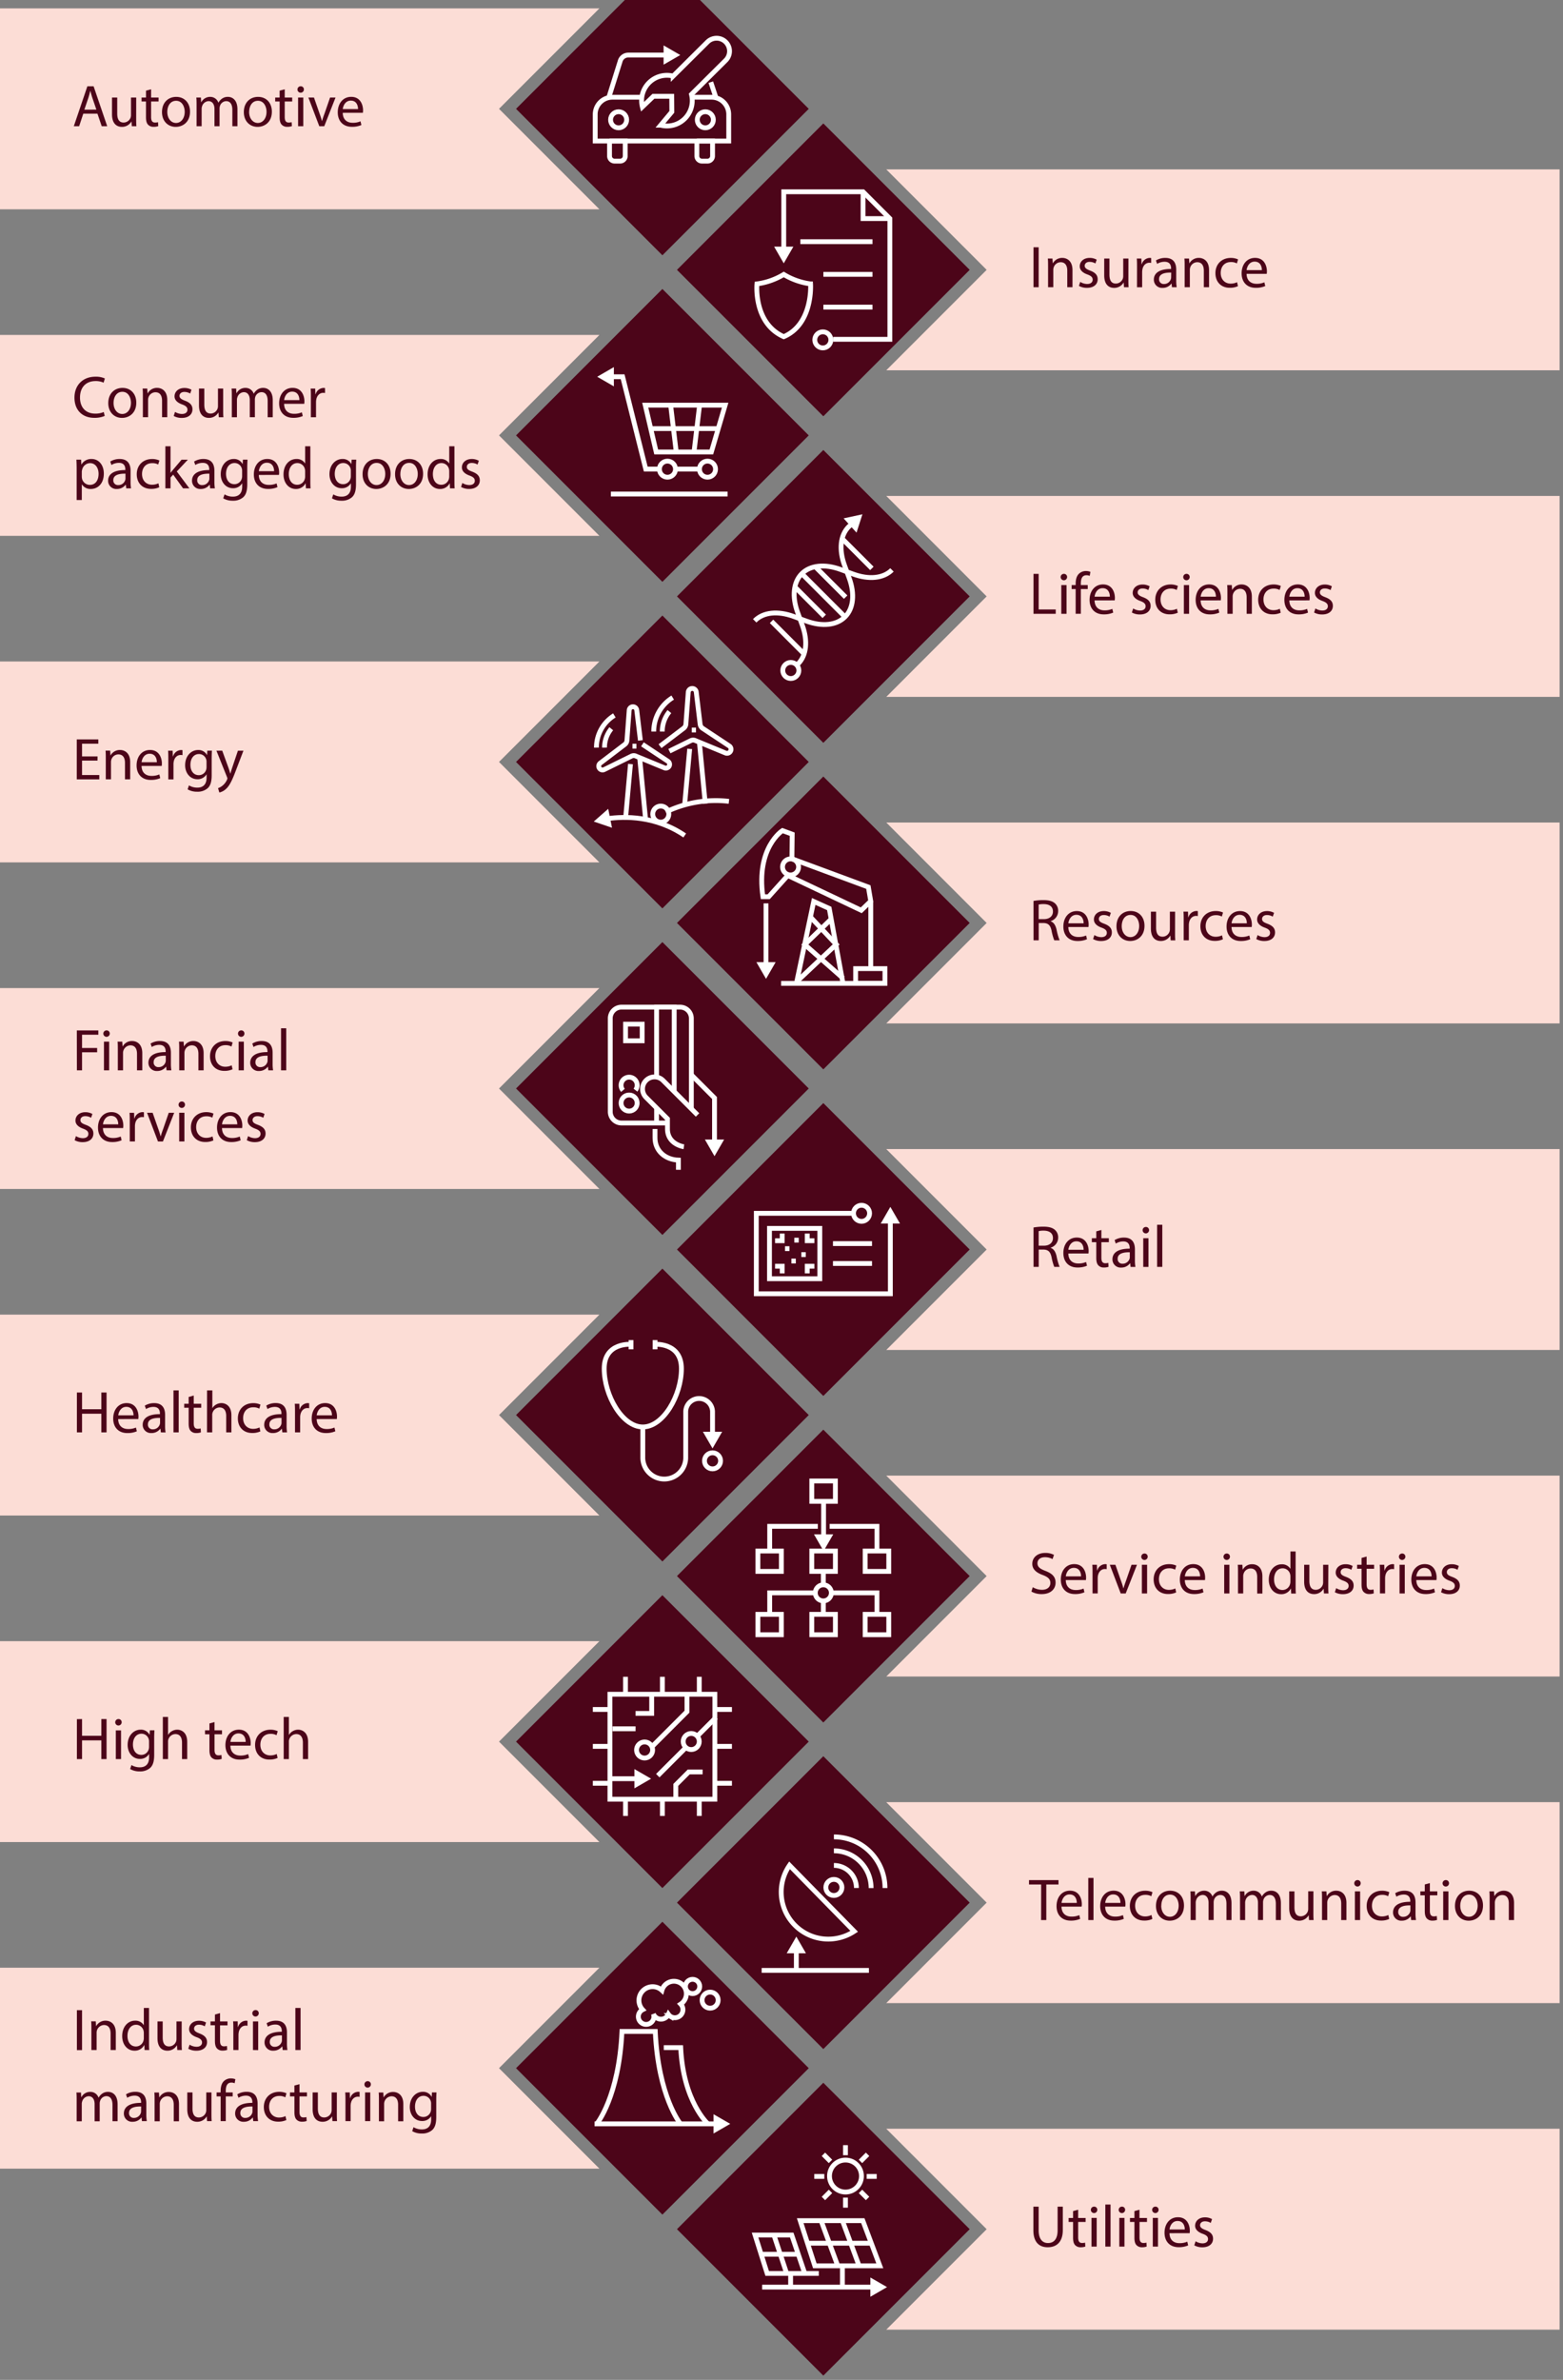 <svg xmlns="http://www.w3.org/2000/svg" viewBox="0 0 971.61 1478.72"><rect x="0" y="0" width="971.61" height="1478.72" fill="#808080" stroke="none"/><defs><style>.cls-1{fill:#4c0519}.cls-2{fill:#fcddd6}.cls-3{fill:none;stroke:#fff;stroke-miterlimit:10;stroke-width:3px}.cls-4{fill:#fff}</style></defs><g id="Layer_3" data-name="Layer 3"><path class="cls-1" transform="rotate(45 411.758 67.626)" d="M347.43 3.29H476.1v128.67H347.43z"/><path class="cls-1" transform="rotate(45 511.8 167.665)" d="M447.47 103.33h128.67V232H447.47z"/><path class="cls-1" transform="rotate(45 411.755 270.525)" d="M347.43 206.19H476.1v128.67H347.43z"/><path class="cls-1" transform="rotate(45 511.803 370.576)" d="M447.47 306.24h128.67v128.67H447.47z"/><path class="cls-1" transform="rotate(45 411.757 473.435)" d="M347.43 409.1H476.1v128.67H347.43z"/><path class="cls-1" transform="rotate(45 511.811 573.47)" d="M447.47 509.14h128.67v128.67H447.47z"/><path class="cls-1" transform="rotate(45 411.765 676.329)" d="M347.43 612H476.1v128.67H347.43z"/><path class="cls-1" transform="rotate(45 511.813 776.38)" d="M447.47 712.05h128.67v128.67H447.47z"/><path class="cls-1" transform="rotate(45 411.767 879.24)" d="M347.43 814.9H476.1v128.67H347.43z"/><path class="cls-1" transform="rotate(45 511.81 979.278)" d="M447.47 914.95h128.67v128.67H447.47z"/><path class="cls-1" transform="rotate(45 411.764 1082.138)" d="M347.43 1017.81H476.1v128.67H347.43z"/><path class="cls-1" transform="rotate(45 511.811 1182.19)" d="M447.47 1117.86h128.67v128.67H447.47z"/><path class="cls-1" transform="rotate(45 411.765 1285.049)" d="M347.43 1220.71H476.1v128.67H347.43z"/><path class="cls-1" transform="rotate(45 511.808 1385.088)" d="M447.47 1320.76h128.67v128.67H447.47z"/><path class="cls-2" d="M969.5 230.08V105.25H550.93l62.41 62.42-62.41 62.41H969.5zM969.5 432.99V308.15H550.93l62.41 62.42-62.41 62.42H969.5zM969.5 635.89V511.06H550.93l62.41 62.42-62.41 62.41H969.5zM969.5 838.8V713.96H550.93v.01l62.41 62.41-62.41 62.42H969.5zM969.5 1041.7V916.87H550.93l62.41 62.42-62.41 62.41H969.5zM969.5 1244.61v-124.84H550.93v.01l62.41 62.41-62.41 62.42H969.5zM969.5 1447.51v-124.83H550.93l62.41 62.42-62.41 62.41H969.5zM-.6 130.04V5.2h373.21v.01L310.2 67.62l62.41 62.42H-.6zM-.6 332.94V208.11h373.21l-62.41 62.42 62.41 62.41H-.6zM-.6 535.85V411.01h373.21l-62.41 62.42 62.41 62.42H-.6zM-.6 738.75V613.92h373.21l-62.41 62.42 62.41 62.41H-.6zM-.6 941.66V816.82h373.21v.01l-62.41 62.41 62.41 62.42H-.6zM-.6 1144.56v-124.83h373.21l-62.41 62.42 62.41 62.41H-.6zM-.6 1347.47v-124.84h373.21l-62.41 62.42 62.41 62.42H-.6z"/></g><g id="Layer_1" data-name="Layer 1"><path class="cls-1" d="M51 1249v24.82h-3.2V1249zM56.82 1260.77c0-1.84 0-3.35-.15-4.82h2.87l.19 2.94h.07a6.56 6.56 0 0 1 5.89-3.35c2.47 0 6.3 1.47 6.3 7.59v10.64h-3.24v-10.28c0-2.87-1.07-5.26-4.13-5.26a4.74 4.74 0 0 0-4.56 4.82v10.72h-3.24zM92.64 1247.63v21.53c0 1.59 0 3.39.15 4.61h-2.91l-.15-3.1h-.07a6.6 6.6 0 0 1-6.08 3.5c-4.31 0-7.62-3.64-7.62-9.06 0-5.92 3.65-9.57 8-9.57a6 6 0 0 1 5.38 2.73h.07v-10.64zm-3.24 15.57a5.67 5.67 0 0 0-.15-1.36 4.77 4.77 0 0 0-4.67-3.76c-3.35 0-5.34 3-5.34 6.89 0 3.61 1.76 6.59 5.26 6.59a4.88 4.88 0 0 0 4.75-3.87 5.62 5.62 0 0 0 .15-1.4zM112.92 1268.91c0 1.84 0 3.46.15 4.86h-2.87l-.18-2.91h-.08a6.71 6.71 0 0 1-5.89 3.31c-2.8 0-6.15-1.54-6.15-7.8V1256h3.24v9.86c0 3.39 1 5.67 4 5.67a4.69 4.69 0 0 0 4.27-2.94 4.85 4.85 0 0 0 .29-1.66V1256h3.24zM117.86 1270.45a8.42 8.42 0 0 0 4.27 1.29c2.35 0 3.46-1.18 3.46-2.65s-.92-2.39-3.32-3.28c-3.2-1.14-4.71-2.9-4.71-5 0-2.87 2.32-5.23 6.15-5.23a8.88 8.88 0 0 1 4.38 1.11l-.81 2.35a7 7 0 0 0-3.64-1c-1.92 0-3 1.11-3 2.43s1.07 2.14 3.39 3c3.09 1.18 4.68 2.73 4.68 5.38 0 3.13-2.43 5.34-6.67 5.34a10.16 10.16 0 0 1-5-1.22zM136.78 1250.83v5.17h4.64v2.46h-4.64v9.54c0 2.21.62 3.46 2.43 3.46a7.27 7.27 0 0 0 1.88-.22l.14 2.43a7.83 7.83 0 0 1-2.87.45 4.49 4.49 0 0 1-3.5-1.37c-.92-1-1.25-2.54-1.25-4.64v-9.72h-2.76V1256h2.76v-4.27zM145.06 1261.51c0-2.1 0-3.91-.15-5.56h2.84l.11 3.49h.14a5.35 5.35 0 0 1 4.93-3.9 3.63 3.63 0 0 1 .92.11v3.06a4.49 4.49 0 0 0-1.1-.11c-2.29 0-3.91 1.73-4.35 4.16a9.52 9.52 0 0 0-.15 1.51v9.5h-3.2zM160.85 1250.94a2 2 0 0 1-4 0 2 2 0 0 1 2-2 1.92 1.92 0 0 1 2 2zm-3.6 22.83V1256h3.24v17.82zM175.73 1273.77l-.26-2.25h-.11a6.63 6.63 0 0 1-5.45 2.65 5.08 5.08 0 0 1-5.45-5.12c0-4.3 3.83-6.66 10.72-6.62v-.37c0-1.47-.41-4.13-4.05-4.13a8.87 8.87 0 0 0-4.64 1.33l-.74-2.14a11.12 11.12 0 0 1 5.85-1.58c5.45 0 6.78 3.72 6.78 7.29v6.67a25.29 25.29 0 0 0 .29 4.27zm-.48-9.1c-3.54-.07-7.55.55-7.55 4a2.87 2.87 0 0 0 3.06 3.09 4.44 4.44 0 0 0 4.31-3 3.38 3.38 0 0 0 .18-1zM183.61 1247.63h3.23v26.14h-3.23zM47.65 1305c0-1.84 0-3.35-.15-4.83h2.84l.15 2.88h.11a6.12 6.12 0 0 1 5.59-3.28 5.28 5.28 0 0 1 5.05 3.57h.07a7.29 7.29 0 0 1 2-2.32 6.07 6.07 0 0 1 3.94-1.25c2.36 0 5.85 1.54 5.85 7.73v10.49h-3.17v-10.08c0-3.43-1.26-5.49-3.87-5.49a4.19 4.19 0 0 0-3.83 3 5.24 5.24 0 0 0-.26 1.62v11h-3.16v-10.67c0-2.84-1.25-4.9-3.72-4.9a4.41 4.41 0 0 0-4 3.24 4.33 4.33 0 0 0-.26 1.58v10.75h-3.18zM88.22 1317.94l-.22-2.24h-.11a6.63 6.63 0 0 1-5.45 2.65 5.07 5.07 0 0 1-5.44-5.12c0-4.31 3.82-6.66 10.71-6.63v-.36c0-1.48-.41-4.13-4-4.13a8.87 8.87 0 0 0-4.64 1.33l-.74-2.14a11.06 11.06 0 0 1 5.86-1.58c5.45 0 6.77 3.72 6.77 7.29v6.66a25.07 25.07 0 0 0 .3 4.27zm-.48-9.09c-3.53-.07-7.54.55-7.54 4a2.87 2.87 0 0 0 3 3.1 4.45 4.45 0 0 0 4.31-3 3.38 3.38 0 0 0 .18-1zM96.1 1305c0-1.84 0-3.35-.15-4.83h2.87l.19 3h.07a6.56 6.56 0 0 1 5.89-3.35c2.47 0 6.3 1.47 6.3 7.58v10.64H108v-10.27c0-2.87-1.07-5.26-4.13-5.26a4.74 4.74 0 0 0-4.56 4.82v10.71H96.1zM131.44 1313.08c0 1.85 0 3.47.15 4.86h-2.87l-.19-2.9h-.07a6.71 6.71 0 0 1-5.89 3.31c-2.8 0-6.15-1.55-6.15-7.81v-10.42h3.24v9.88c0 3.39 1 5.67 4 5.67a4.69 4.69 0 0 0 4.27-2.94 4.85 4.85 0 0 0 .29-1.66v-10.94h3.24zM137.15 1317.94v-15.35h-2.51v-2.47h2.51v-.84c0-2.51.55-4.79 2.06-6.23a6.21 6.21 0 0 1 4.34-1.65 7.66 7.66 0 0 1 2.76.51l-.44 2.51a4.84 4.84 0 0 0-2.06-.41c-2.76 0-3.46 2.43-3.46 5.16v.95h4.31v2.47h-4.31v15.35zM157.43 1317.94l-.26-2.24h-.11a6.62 6.62 0 0 1-5.45 2.65 5.07 5.07 0 0 1-5.44-5.12c0-4.31 3.82-6.66 10.71-6.63v-.36c0-1.48-.41-4.13-4-4.13a8.87 8.87 0 0 0-4.64 1.33l-.74-2.14a11.06 11.06 0 0 1 5.86-1.58c5.45 0 6.77 3.72 6.77 7.29v6.66a25.07 25.07 0 0 0 .3 4.27zm-.48-9.09c-3.53-.07-7.54.55-7.54 4a2.87 2.87 0 0 0 3.05 3.1 4.45 4.45 0 0 0 4.31-3 3.38 3.38 0 0 0 .18-1zM178 1317.28a12 12 0 0 1-5.12 1c-5.37 0-8.87-3.64-8.87-9.09s3.76-9.46 9.57-9.46a10.75 10.75 0 0 1 4.5.92l-.74 2.5a7.53 7.53 0 0 0-3.76-.85c-4.08 0-6.29 3-6.29 6.74 0 4.12 2.65 6.67 6.18 6.67a9.14 9.14 0 0 0 4-.89zM186.18 1295v5.11h4.64v2.47h-4.64v9.61c0 2.21.63 3.46 2.43 3.46a7.21 7.21 0 0 0 1.88-.22l.15 2.43a7.9 7.9 0 0 1-2.87.44 4.5 4.5 0 0 1-3.5-1.36c-.92-1-1.25-2.54-1.25-4.64v-9.72h-2.77v-2.47H183v-4.27zM209.38 1313.08c0 1.85 0 3.47.14 4.86h-2.87l-.18-2.9h-.08a6.7 6.7 0 0 1-5.89 3.31c-2.79 0-6.15-1.55-6.15-7.81v-10.42h3.24v9.88c0 3.39 1 5.67 4 5.67a4.69 4.69 0 0 0 4.27-2.94 4.63 4.63 0 0 0 .3-1.66v-10.94h3.24zM214.75 1305.68c0-2.1 0-3.9-.15-5.56h2.84l.11 3.5h.15a5.34 5.34 0 0 1 4.93-3.9 3.68 3.68 0 0 1 .92.11v3.06a4.46 4.46 0 0 0-1.1-.12c-2.29 0-3.91 1.74-4.35 4.17a9.39 9.39 0 0 0-.15 1.5v9.5h-3.2zM230.54 1295.12a2 2 0 0 1-4 0 2 2 0 0 1 2-2 1.92 1.92 0 0 1 2 2zm-3.6 22.82v-17.82h3.23v17.82zM235.55 1305c0-1.84 0-3.35-.15-4.83h2.87l.19 3h.07a6.57 6.57 0 0 1 5.89-3.35c2.47 0 6.3 1.47 6.3 7.58v10.64h-3.24v-10.27c0-2.87-1.07-5.26-4.12-5.26a4.74 4.74 0 0 0-4.57 4.82v10.71h-3.24zM271.34 1300.12c-.08 1.29-.15 2.73-.15 4.9v10.35c0 4.08-.81 6.59-2.54 8.13a9.46 9.46 0 0 1-6.48 2.14 11.55 11.55 0 0 1-5.93-1.47l.81-2.47a10 10 0 0 0 5.23 1.4c3.31 0 5.74-1.73 5.74-6.22v-2H268a6.36 6.36 0 0 1-5.67 3c-4.42 0-7.59-3.75-7.59-8.69 0-6 3.94-9.46 8-9.46a5.93 5.93 0 0 1 5.56 3.09h.07l.15-2.69zm-3.36 7a4.59 4.59 0 0 0-.18-1.48 4.67 4.67 0 0 0-4.53-3.42c-3.09 0-5.3 2.61-5.3 6.74 0 3.49 1.77 6.4 5.26 6.4a4.74 4.74 0 0 0 4.5-3.31 5.75 5.75 0 0 0 .25-1.73zM51.77 70.62l-2.57 7.81h-3.32l8.44-24.82h3.86l8.47 24.82h-3.42l-2.66-7.81zm8.14-2.5L57.48 61c-.55-1.62-.92-3.09-1.29-4.53h-.07c-.37 1.48-.77 3-1.25 4.5l-2.43 7.18zM84.65 73.57c0 1.84 0 3.46.15 4.86h-2.87l-.19-2.91h-.07a6.73 6.73 0 0 1-5.89 3.31c-2.8 0-6.15-1.55-6.15-7.81V60.6h3.24v9.87c0 3.39 1 5.67 4 5.67a4.69 4.69 0 0 0 4.27-2.94 4.85 4.85 0 0 0 .29-1.66V60.6h3.24zM93.93 55.49v5.11h4.64v2.47h-4.64v9.61c0 2.21.62 3.46 2.43 3.46a7.18 7.18 0 0 0 1.87-.22l.15 2.43a7.86 7.86 0 0 1-2.87.44A4.48 4.48 0 0 1 92 77.43c-.92-1-1.25-2.54-1.25-4.64v-9.72H88V60.6h2.76v-4.27zM118.12 69.37c0 6.59-4.57 9.46-8.88 9.46-4.82 0-8.54-3.53-8.54-9.17 0-6 3.9-9.46 8.84-9.46 5.11 0 8.58 3.72 8.58 9.17zm-14.12.18c0 3.9 2.24 6.85 5.41 6.85s5.41-2.91 5.41-6.92c0-3-1.51-6.85-5.34-6.85S104 66.16 104 69.55zM122.2 65.43c0-1.84 0-3.35-.15-4.83h2.84l.14 2.88h.12a6.12 6.12 0 0 1 5.59-3.28 5.28 5.28 0 0 1 5 3.57h.07a7.29 7.29 0 0 1 2-2.32 6.07 6.07 0 0 1 3.94-1.25c2.35 0 5.85 1.55 5.85 7.73v10.5h-3.16V68.34c0-3.43-1.26-5.49-3.87-5.49a4.19 4.19 0 0 0-3.83 2.95 5.24 5.24 0 0 0-.26 1.62v11h-3.16V67.75c0-2.84-1.26-4.9-3.72-4.9a4.44 4.44 0 0 0-4 3.24 4.55 4.55 0 0 0-.25 1.58v10.76h-3.15zM169 69.37c0 6.59-4.57 9.46-8.87 9.46-4.83 0-8.55-3.53-8.55-9.17 0-6 3.91-9.46 8.84-9.46 5.15 0 8.58 3.72 8.58 9.17zm-14.14.18c0 3.9 2.25 6.85 5.41 6.85s5.42-2.91 5.42-6.92c0-3-1.51-6.85-5.34-6.85s-5.46 3.53-5.46 6.92zM177 55.49v5.11h4.64v2.47H177v9.61c0 2.21.62 3.46 2.43 3.46a7.18 7.18 0 0 0 1.87-.22l.15 2.43a7.86 7.86 0 0 1-2.87.44 4.48 4.48 0 0 1-3.5-1.36c-.92-1-1.25-2.54-1.25-4.64v-9.72h-2.76V60.6h2.76v-4.27zM188.91 55.6a2 2 0 0 1-4 0 2 2 0 0 1 2-2 1.93 1.93 0 0 1 2 2zm-3.61 22.83V60.6h3.24v17.83zM195.17 60.6l3.49 10a45.61 45.61 0 0 1 1.44 4.57h.11c.4-1.48.92-3 1.51-4.57l3.46-10h3.39l-7 17.83h-3.09L191.7 60.6zM213.06 70.1c.07 4.39 2.87 6.19 6.11 6.19a11.61 11.61 0 0 0 4.93-.92l.55 2.32a14.51 14.51 0 0 1-5.92 1.1c-5.49 0-8.77-3.6-8.77-9s3.17-9.61 8.36-9.61c5.82 0 7.37 5.12 7.37 8.4a13.59 13.59 0 0 1-.11 1.5zm9.5-2.31c0-2.07-.85-5.27-4.5-5.27-3.27 0-4.71 3-5 5.27zM65.1 258.43a15.86 15.86 0 0 1-6.55 1.18c-7 0-12.26-4.42-12.26-12.56 0-7.76 5.26-13 13-13a13.37 13.37 0 0 1 5.89 1.1l-.77 2.62a11.69 11.69 0 0 0-5-1c-5.82 0-9.68 3.72-9.68 10.23 0 6.08 3.49 10 9.53 10a12.77 12.77 0 0 0 5.23-1zM84.72 250.18c0 6.59-4.56 9.47-8.87 9.47-4.82 0-8.54-3.54-8.54-9.17 0-6 3.9-9.46 8.84-9.46 5.11-.02 8.57 3.71 8.57 9.16zm-14.13.19c0 3.9 2.24 6.85 5.41 6.85s5.41-2.91 5.41-6.93c0-3-1.51-6.84-5.34-6.84s-5.48 3.55-5.48 6.92zM88.81 246.24c0-1.84 0-3.35-.15-4.82h2.87l.19 3h.07a6.54 6.54 0 0 1 5.89-3.42c2.47 0 6.3 1.47 6.3 7.58v10.64h-3.24V249c0-2.87-1.07-5.27-4.13-5.27a4.6 4.6 0 0 0-4.34 3.27 4.54 4.54 0 0 0-.22 1.51v10.71h-3.24zM108.8 255.93a8.56 8.56 0 0 0 4.27 1.29c2.36 0 3.46-1.18 3.46-2.65s-.92-2.4-3.31-3.28c-3.21-1.14-4.72-2.91-4.72-5 0-2.87 2.32-5.22 6.15-5.22a8.85 8.85 0 0 1 4.38 1.1l-.81 2.36a6.89 6.89 0 0 0-3.64-1c-1.91 0-3 1.1-3 2.43s1.07 2.13 3.38 3c3.1 1.17 4.68 2.72 4.68 5.37 0 3.13-2.43 5.34-6.66 5.34a10.1 10.1 0 0 1-5-1.22zM138.73 254.38c0 1.84 0 3.46.15 4.86H136l-.19-2.91h-.07a6.71 6.71 0 0 1-5.89 3.32c-2.8 0-6.15-1.55-6.15-7.81v-10.42h3.3v9.87c0 3.39 1 5.67 4 5.67a4.69 4.69 0 0 0 4.2-2.96 4.8 4.8 0 0 0 .29-1.65v-10.93h3.24zM144.1 246.24c0-1.84 0-3.35-.14-4.82h2.83l.15 2.87h.11a6.13 6.13 0 0 1 5.59-3.27 5.26 5.26 0 0 1 5.05 3.57h.07a7.31 7.31 0 0 1 2-2.32 6.09 6.09 0 0 1 3.94-1.25c2.36 0 5.85 1.54 5.85 7.73v10.49h-3.16v-10.09c0-3.42-1.25-5.48-3.87-5.48a4.2 4.2 0 0 0-3.83 2.94 5.57 5.57 0 0 0-.25 1.62v11h-3.17v-10.67c0-2.83-1.25-4.89-3.72-4.89a4.42 4.42 0 0 0-4 3.24 4.33 4.33 0 0 0-.26 1.58v10.75h-3.19zM176.61 250.92c.07 4.38 2.87 6.19 6.11 6.19a11.85 11.85 0 0 0 4.94-.92l.55 2.32a14.53 14.53 0 0 1-5.93 1.1c-5.49 0-8.76-3.61-8.76-9s3.16-9.61 8.36-9.61c5.81 0 7.36 5.11 7.36 8.39a11.66 11.66 0 0 1-.11 1.51zm9.5-2.32c0-2.06-.85-5.26-4.49-5.26-3.28 0-4.72 3-5 5.26zM193.25 247c0-2.1 0-3.9-.15-5.56h2.84l.11 3.5h.15a5.34 5.34 0 0 1 4.93-3.9 3.27 3.27 0 0 1 .92.11v3.05a5.08 5.08 0 0 0-1.11-.11c-2.28 0-3.9 1.73-4.34 4.16a9.52 9.52 0 0 0-.15 1.51v9.5h-3.2zM47.65 291.42c0-2.29-.07-4.13-.15-5.82h2.91l.15 3h.07a7 7 0 0 1 6.37-3.41c4.3 0 7.54 3.65 7.54 9.06 0 6.41-3.9 9.57-8.1 9.57a6.26 6.26 0 0 1-5.51-2.82h-.08v9.68h-3.2zm3.2 4.75a7.6 7.6 0 0 0 .15 1.32 5 5 0 0 0 4.86 3.79c3.43 0 5.41-2.79 5.41-6.88 0-3.57-1.87-6.63-5.3-6.63a5.15 5.15 0 0 0-4.89 4 5 5 0 0 0-.23 1.33zM78.47 303.42l-.26-2.25h-.11a6.65 6.65 0 0 1-5.45 2.65 5.07 5.07 0 0 1-5.45-5.11c0-4.31 3.83-6.67 10.71-6.63v-.37c0-1.47-.4-4.12-4-4.12a8.92 8.92 0 0 0-4.64 1.32l-.73-2.13a11 11 0 0 1 5.85-1.59c5.45 0 6.78 3.72 6.78 7.29v6.67a25.29 25.29 0 0 0 .29 4.27zm-.48-9.1c-3.54-.07-7.55.56-7.55 4a2.87 2.87 0 0 0 3.06 3.09 4.42 4.42 0 0 0 4.3-3 3.4 3.4 0 0 0 .19-1zM99 302.76a11.91 11.91 0 0 1-5.11 1c-5.38 0-8.88-3.65-8.88-9.1s3.76-9.46 9.58-9.46a10.89 10.89 0 0 1 4.49.92l-.74 2.5a7.53 7.53 0 0 0-3.75-.84c-4.09 0-6.3 3-6.3 6.74 0 4.12 2.65 6.66 6.19 6.66a9.25 9.25 0 0 0 4-.88zM106 293.77h.07c.44-.62 1.07-1.4 1.59-2l5.22-6.15h3.91l-6.89 7.33 7.84 10.49h-3.94l-6.14-8.54-1.66 1.82v6.7h-3.2v-26.14h3.2zM130.63 303.42l-.26-2.25h-.11a6.63 6.63 0 0 1-5.45 2.65 5.08 5.08 0 0 1-5.45-5.11c0-4.31 3.83-6.67 10.72-6.63v-.37c0-1.47-.41-4.12-4.05-4.12a8.86 8.86 0 0 0-4.64 1.32l-.74-2.13a11.07 11.07 0 0 1 5.86-1.59c5.45 0 6.77 3.72 6.77 7.29v6.67a25.22 25.22 0 0 0 .3 4.27zm-.48-9.1c-3.53-.07-7.55.56-7.55 4a2.87 2.87 0 0 0 3.06 3.09 4.44 4.44 0 0 0 4.31-3 3.38 3.38 0 0 0 .18-1zM153.86 285.6c-.07 1.29-.15 2.72-.15 4.89v10.35c0 4.09-.81 6.59-2.54 8.14a9.43 9.43 0 0 1-6.48 2.13 11.51 11.51 0 0 1-5.93-1.47l.82-2.47a10 10 0 0 0 5.22 1.4c3.32 0 5.75-1.73 5.75-6.22v-2h-.08a6.36 6.36 0 0 1-5.67 3c-4.42 0-7.58-3.76-7.58-8.69 0-6 3.94-9.47 8-9.47a5.9 5.9 0 0 1 5.55 3.1h.08l.15-2.69zm-3.35 7a4.82 4.82 0 0 0-.18-1.47 4.68 4.68 0 0 0-4.53-3.43c-3.1 0-5.3 2.62-5.3 6.74 0 3.5 1.76 6.41 5.26 6.41a4.73 4.73 0 0 0 4.49-3.32 5.42 5.42 0 0 0 .26-1.73zM160.89 295.1c.07 4.38 2.87 6.18 6.11 6.18a11.69 11.69 0 0 0 4.94-.92l.55 2.32a14.33 14.33 0 0 1-5.93 1.11c-5.49 0-8.76-3.61-8.76-9s3.16-9.61 8.36-9.61c5.81 0 7.36 5.12 7.36 8.4a11.66 11.66 0 0 1-.11 1.51zm9.5-2.32c0-2.06-.85-5.27-4.49-5.27-3.28 0-4.72 3-5 5.27zM192.92 277.28v21.54c0 1.58 0 3.38.15 4.6h-2.91l-.15-3.09h-.07a6.61 6.61 0 0 1-6.08 3.49c-4.31 0-7.62-3.64-7.62-9.05 0-5.93 3.65-9.58 8-9.58a6 6 0 0 1 5.38 2.73h.07v-10.64zm-3.24 15.57a5.73 5.73 0 0 0-.15-1.36 4.77 4.77 0 0 0-4.67-3.76c-3.35 0-5.34 2.95-5.34 6.89 0 3.61 1.77 6.59 5.26 6.59a4.87 4.87 0 0 0 4.75-3.87 5.62 5.62 0 0 0 .15-1.4zM221.45 285.6c-.07 1.29-.15 2.72-.15 4.89v10.35c0 4.09-.81 6.59-2.54 8.14a9.43 9.43 0 0 1-6.48 2.13 11.44 11.44 0 0 1-5.92-1.47l.81-2.47a10 10 0 0 0 5.22 1.4c3.32 0 5.75-1.73 5.75-6.22v-2h-.08a6.34 6.34 0 0 1-5.67 3c-4.41 0-7.58-3.76-7.58-8.69 0-6 3.94-9.47 8-9.47a5.93 5.93 0 0 1 5.56 3.1h.07l.15-2.69zm-3.35 7a4.82 4.82 0 0 0-.18-1.47 4.67 4.67 0 0 0-4.53-3.43c-3.1 0-5.3 2.62-5.3 6.74 0 3.5 1.76 6.41 5.26 6.41a4.73 4.73 0 0 0 4.49-3.32 5.42 5.42 0 0 0 .26-1.73zM242.8 294.36c0 6.59-4.56 9.46-8.87 9.46-4.82 0-8.54-3.53-8.54-9.16 0-6 3.9-9.47 8.83-9.47 5.12 0 8.58 3.72 8.58 9.17zm-14.13.19c0 3.9 2.24 6.84 5.41 6.84s5.41-2.9 5.41-6.92c0-3-1.51-6.85-5.34-6.85s-5.48 3.54-5.48 6.93zM263 294.36c0 6.59-4.56 9.46-8.87 9.46-4.82 0-8.54-3.53-8.54-9.16 0-6 3.9-9.47 8.84-9.47 5.12 0 8.57 3.72 8.57 9.17zm-14.13.19c0 3.9 2.24 6.84 5.41 6.84s5.41-2.9 5.41-6.92c0-3-1.51-6.85-5.34-6.85s-5.47 3.54-5.47 6.93zM282.49 277.28v21.54c0 1.58 0 3.38.15 4.6h-2.91l-.15-3.09h-.07a6.61 6.61 0 0 1-6.08 3.49c-4.31 0-7.62-3.64-7.62-9.05 0-5.93 3.65-9.58 8-9.58a6 6 0 0 1 5.38 2.73h.07v-10.64zm-3.24 15.57a5.73 5.73 0 0 0-.15-1.36 4.77 4.77 0 0 0-4.67-3.76c-3.35 0-5.34 2.95-5.34 6.89 0 3.61 1.76 6.59 5.26 6.59a4.88 4.88 0 0 0 4.75-3.87 5.62 5.62 0 0 0 .15-1.4zM287.42 300.1a8.46 8.46 0 0 0 4.27 1.29c2.36 0 3.46-1.17 3.46-2.65s-.92-2.39-3.31-3.27c-3.2-1.15-4.71-2.91-4.71-5.05 0-2.87 2.32-5.23 6.15-5.23a8.91 8.91 0 0 1 4.38 1.11l-.81 2.35a7 7 0 0 0-3.65-1c-1.91 0-3 1.11-3 2.43 0 1.48 1.07 2.14 3.39 3 3.09 1.18 4.67 2.73 4.67 5.38 0 3.13-2.43 5.34-6.66 5.34a10.13 10.13 0 0 1-5-1.22zM60.61 472.6H51v8.95h10.72v2.69h-14v-24.82h13.4v2.69H51V470h9.65zM65.76 471.24c0-1.84 0-3.35-.14-4.83h2.87l.18 2.95h.08a6.55 6.55 0 0 1 5.89-3.36c2.46 0 6.29 1.47 6.29 7.58v10.65h-3.24V474c0-2.87-1.06-5.26-4.12-5.26a4.61 4.61 0 0 0-4.35 3.26 4.9 4.9 0 0 0-.22 1.51v10.72h-3.24zM88 475.91c.07 4.39 2.87 6.19 6.11 6.19a11.77 11.77 0 0 0 4.93-.92l.56 2.32a14.57 14.57 0 0 1-5.93 1.1c-5.49 0-8.76-3.61-8.76-9s3.16-9.6 8.35-9.6c5.82 0 7.37 5.12 7.37 8.39a13.61 13.61 0 0 1-.11 1.51zm9.5-2.32c0-2.06-.85-5.26-4.49-5.26-3.28 0-4.72 3-5 5.26zM104.64 472c0-2.09 0-3.9-.15-5.56h2.84l.11 3.5h.15a5.34 5.34 0 0 1 4.93-3.9 3.68 3.68 0 0 1 .92.11v3.06a4.49 4.49 0 0 0-1.1-.11c-2.29 0-3.91 1.73-4.35 4.16a9.4 9.4 0 0 0-.15 1.51v9.5h-3.2zM131.74 466.41c-.08 1.29-.15 2.73-.15 4.9v10.35c0 4.08-.81 6.59-2.54 8.13a9.46 9.46 0 0 1-6.48 2.14 11.58 11.58 0 0 1-5.93-1.47l.81-2.47a10 10 0 0 0 5.23 1.4c3.31 0 5.74-1.73 5.74-6.22v-2h-.07a6.35 6.35 0 0 1-5.67 3c-4.42 0-7.59-3.75-7.59-8.69 0-6 3.94-9.46 8-9.46a5.93 5.93 0 0 1 5.56 3.09h.07l.15-2.69zm-3.35 7a4.58 4.58 0 0 0-.19-1.48 4.67 4.67 0 0 0-4.53-3.42c-3.09 0-5.3 2.61-5.3 6.74 0 3.5 1.77 6.4 5.27 6.4a4.73 4.73 0 0 0 4.49-3.31 5.76 5.76 0 0 0 .26-1.73zM138.14 466.41L142 477c.41 1.17.85 2.57 1.14 3.64h.08c.33-1.07.7-2.43 1.14-3.72l3.53-10.46h3.43l-4.86 12.71c-2.32 6.11-3.91 9.24-6.11 11.15a8.84 8.84 0 0 1-4 2.1l-.81-2.72a8.56 8.56 0 0 0 2.83-1.59 9.74 9.74 0 0 0 2.73-3.6 2.32 2.32 0 0 0 .26-.78 3 3 0 0 0-.22-.84l-6.59-16.43zM47.76 640.24h13.37v2.68H51v8.25h9.39v2.65H51v11.23h-3.2zM68.23 642.22a2 2 0 0 1-4 0 2 2 0 0 1 2-2 1.92 1.92 0 0 1 2 2zm-3.61 22.83v-17.82h3.24v17.82zM73.24 652.05c0-1.84 0-3.35-.15-4.82H76l.19 2.95h.07a6.53 6.53 0 0 1 5.89-3.35c2.47 0 6.3 1.47 6.3 7.58v10.64h-3.28v-10.27c0-2.87-1.07-5.27-4.13-5.27a4.76 4.76 0 0 0-4.56 4.83v10.71h-3.24zM103.54 665.05l-.26-2.24h-.11a6.67 6.67 0 0 1-5.45 2.65 5.08 5.08 0 0 1-5.45-5.12c0-4.31 3.83-6.67 10.71-6.63v-.37c0-1.47-.4-4.12-4-4.12a8.92 8.92 0 0 0-4.64 1.32l-.73-2.13a11 11 0 0 1 5.85-1.58c5.45 0 6.78 3.71 6.78 7.29v6.66a25.14 25.14 0 0 0 .29 4.27zm-.48-9.09c-3.54-.08-7.55.55-7.55 4a2.87 2.87 0 0 0 3.06 3.09 4.42 4.42 0 0 0 4.3-3 3.4 3.4 0 0 0 .19-1zM111.41 652.05c0-1.84 0-3.35-.15-4.82h2.88l.18 2.95h.07a6.56 6.56 0 0 1 5.9-3.35c2.46 0 6.29 1.47 6.29 7.58v10.64h-3.24v-10.27c0-2.87-1.07-5.27-4.12-5.27a4.61 4.61 0 0 0-4.35 3.32 4.86 4.86 0 0 0-.22 1.51v10.71h-3.24zM144.55 664.39a12 12 0 0 1-5.12 1c-5.38 0-8.88-3.65-8.88-9.09s3.76-9.47 9.58-9.47a10.85 10.85 0 0 1 4.49.92l-.74 2.51a7.49 7.49 0 0 0-3.75-.85c-4.09 0-6.3 3-6.3 6.74 0 4.12 2.65 6.66 6.19 6.66a9.25 9.25 0 0 0 4-.88zM151.94 642.22a2 2 0 0 1-4 0 2 2 0 0 1 2-2 1.92 1.92 0 0 1 2 2zm-3.6 22.83v-17.82h3.24v17.82zM166.82 665.05l-.26-2.24h-.11a6.66 6.66 0 0 1-5.45 2.65 5.08 5.08 0 0 1-5.45-5.12c0-4.31 3.83-6.67 10.72-6.63v-.37c0-1.47-.41-4.12-4.05-4.12a8.86 8.86 0 0 0-4.64 1.32l-.74-2.13a11 11 0 0 1 5.85-1.58c5.45 0 6.78 3.71 6.78 7.29v6.66a25.14 25.14 0 0 0 .29 4.27zm-.48-9.09c-3.54-.08-7.55.55-7.55 4a2.87 2.87 0 0 0 3.06 3.09 4.44 4.44 0 0 0 4.31-3 3.38 3.38 0 0 0 .18-1zM174.7 638.91h3.23v26.14h-3.23zM47.21 705.91a8.46 8.46 0 0 0 4.27 1.29c2.36 0 3.46-1.17 3.46-2.65s-.92-2.39-3.31-3.27c-3.21-1.15-4.72-2.91-4.72-5 0-2.87 2.32-5.23 6.15-5.23a8.85 8.85 0 0 1 4.38 1.11l-.81 2.35a6.92 6.92 0 0 0-3.64-1c-1.92 0-3 1.11-3 2.43 0 1.48 1.06 2.14 3.38 3 3.1 1.18 4.68 2.73 4.68 5.38 0 3.13-2.43 5.34-6.66 5.34a10.1 10.1 0 0 1-5-1.22zM64 700.91c.08 4.38 2.87 6.18 6.11 6.18a11.69 11.69 0 0 0 4.94-.92l.55 2.32a14.33 14.33 0 0 1-5.93 1.11c-5.48 0-8.76-3.61-8.76-9s3.2-9.6 8.39-9.6c5.82 0 7.36 5.12 7.36 8.4a11.66 11.66 0 0 1-.11 1.51zm9.5-2.32c0-2.06-.84-5.27-4.49-5.27-3.28 0-4.71 3-5 5.27zM80.67 697c0-2.1 0-3.9-.14-5.56h2.83l.11 3.5h.15a5.34 5.34 0 0 1 4.93-3.94 3.63 3.63 0 0 1 .92.11v3.06a5 5 0 0 0-1.1-.11c-2.28 0-3.91 1.73-4.35 4.16a9.59 9.59 0 0 0-.14 1.51v9.5h-3.21zM94.88 691.41l3.5 10a46.43 46.43 0 0 1 1.44 4.59h.11c.4-1.47.92-3 1.51-4.57l3.46-10h3.38l-7 17.82H98.2l-6.78-17.82zM115 686.4a2 2 0 0 1-4 0 2 2 0 0 1 2-2 1.92 1.92 0 0 1 2 2zm-3.61 22.83v-17.82h3.24v17.82zM132.66 708.57a12 12 0 0 1-5.12 1c-5.38 0-8.88-3.65-8.88-9.1s3.76-9.46 9.58-9.46a10.89 10.89 0 0 1 4.49.92l-.74 2.5a7.53 7.53 0 0 0-3.75-.84c-4.09 0-6.3 3-6.3 6.74 0 4.12 2.65 6.66 6.19 6.66a9.25 9.25 0 0 0 4-.88zM138 700.91c.07 4.38 2.87 6.18 6.11 6.18a11.61 11.61 0 0 0 4.93-.92l.56 2.32a14.37 14.37 0 0 1-5.93 1.11c-5.49 0-8.76-3.61-8.76-9s3.16-9.61 8.35-9.61c5.82 0 7.37 5.12 7.37 8.4a13.82 13.82 0 0 1-.11 1.51zm9.5-2.32c0-2.06-.85-5.27-4.49-5.27-3.28 0-4.72 3-5 5.27zM154.23 705.91a8.42 8.42 0 0 0 4.27 1.29c2.35 0 3.46-1.17 3.46-2.65s-.92-2.39-3.32-3.27c-3.2-1.15-4.71-2.91-4.71-5 0-2.87 2.32-5.23 6.15-5.23a8.88 8.88 0 0 1 4.38 1.11l-.81 2.35a7 7 0 0 0-3.64-1c-1.92 0-3 1.11-3 2.43 0 1.48 1.07 2.14 3.39 3 3.09 1.18 4.68 2.73 4.68 5.38 0 3.13-2.43 5.34-6.67 5.34a10.09 10.09 0 0 1-5-1.22zM51 865.23v10.38h12v-10.38h3.24V890H63v-11.59H51V890h-3.2v-24.77zM73.46 881.72c.07 4.39 2.87 6.19 6.11 6.19a11.77 11.77 0 0 0 4.93-.91l.56 2.32a14.57 14.57 0 0 1-5.93 1.1c-5.49 0-8.76-3.61-8.76-9s3.16-9.61 8.35-9.61c5.82 0 7.37 5.12 7.37 8.39a13.61 13.61 0 0 1-.11 1.51zM83 879.4c0-2.06-.85-5.26-4.49-5.26-3.28 0-4.72 3-5 5.26zM100 890l-.26-2.24h-.14a6.65 6.65 0 0 1-5.45 2.65 5.08 5.08 0 0 1-5.45-5.12c0-4.31 3.83-6.66 10.71-6.63v-.36c0-1.48-.4-4.13-4-4.13a8.93 8.93 0 0 0-4.64 1.33l-.77-2.1a11.12 11.12 0 0 1 5.85-1.58c5.45 0 6.78 3.72 6.78 7.29v6.66a25.14 25.14 0 0 0 .29 4.27zm-.51-9c-3.54-.07-7.55.55-7.55 4a2.87 2.87 0 0 0 3.06 3.1 4.43 4.43 0 0 0 4.3-3 3.4 3.4 0 0 0 .19-1zM107.84 863.9h3.24V890h-3.24zM120.43 867.11v5.11h4.64v2.47h-4.64v9.61c0 2.21.63 3.46 2.43 3.46a7.21 7.21 0 0 0 1.88-.22l.15 2.43a7.9 7.9 0 0 1-2.87.44 4.5 4.5 0 0 1-3.5-1.36c-.92-1-1.25-2.54-1.25-4.64v-9.72h-2.77v-2.47h2.77V868zM128.72 863.9H132V875a5.92 5.92 0 0 1 2.32-2.28 6.7 6.7 0 0 1 3.31-.92c2.4 0 6.22 1.47 6.22 7.62V890h-3.24v-10.19c0-2.87-1.06-5.3-4.12-5.3a4.65 4.65 0 0 0-4.34 3.24 3.8 3.8 0 0 0-.22 1.54V890h-3.24zM161.85 889.38a12 12 0 0 1-5.12 1c-5.37 0-8.87-3.64-8.87-9.09s3.75-9.46 9.57-9.46a10.66 10.66 0 0 1 4.49.92l-.73 2.5a7.56 7.56 0 0 0-3.76-.85c-4.09 0-6.29 3-6.29 6.74 0 4.13 2.65 6.67 6.18 6.67a9.14 9.14 0 0 0 4-.89zM175.51 890l-.26-2.24h-.11a6.65 6.65 0 0 1-5.45 2.65 5.08 5.08 0 0 1-5.45-5.12c0-4.31 3.83-6.66 10.72-6.63v-.36c0-1.48-.41-4.13-4.05-4.13a8.87 8.87 0 0 0-4.64 1.33l-.74-2.14a11.12 11.12 0 0 1 5.85-1.58c5.45 0 6.78 3.72 6.78 7.29v6.66a25.14 25.14 0 0 0 .29 4.27zm-.51-9c-3.54-.07-7.55.55-7.55 4a2.87 2.87 0 0 0 3.06 3.1 4.42 4.42 0 0 0 4.3-3 3.12 3.12 0 0 0 .19-1zM183.38 877.78c0-2.09 0-3.9-.14-5.56h2.83l.11 3.5h.15a5.35 5.35 0 0 1 4.93-3.9 3.63 3.63 0 0 1 .92.11V875a4.49 4.49 0 0 0-1.1-.11c-2.28 0-3.9 1.73-4.35 4.16a9.48 9.48 0 0 0-.14 1.51V890h-3.21zM196.86 881.72c.07 4.39 2.87 6.19 6.11 6.19a11.77 11.77 0 0 0 4.93-.92l.56 2.32a14.61 14.61 0 0 1-5.93 1.1c-5.49 0-8.77-3.61-8.77-9s3.17-9.61 8.36-9.61c5.82 0 7.37 5.12 7.37 8.39a13.61 13.61 0 0 1-.11 1.51zm9.5-2.32c0-2.06-.85-5.26-4.49-5.26-3.28 0-4.72 3-5 5.26zM51 1068.13v10.39h12v-10.39h3.24V1093H63v-11.63H51V1093h-3.2v-24.82zM75.63 1070.12a2 2 0 0 1-4 0 2 2 0 0 1 2-2 1.92 1.92 0 0 1 2 2zM72 1093v-17.82h3.24V1093zM96 1075.13c-.07 1.29-.15 2.72-.15 4.9v10.34c0 4.09-.81 6.59-2.54 8.14a9.44 9.44 0 0 1-6.48 2.14 11.51 11.51 0 0 1-5.93-1.48l.81-2.46a10.12 10.12 0 0 0 5.23 1.39c3.32 0 5.75-1.73 5.75-6.22v-2h-.09a6.36 6.36 0 0 1-5.67 3c-4.42 0-7.58-3.76-7.58-8.69 0-6 3.94-9.47 8-9.47a5.91 5.91 0 0 1 5.56 3.1H93l.15-2.69zm-3.35 7a4.82 4.82 0 0 0-.18-1.47 4.68 4.68 0 0 0-4.53-3.43c-3.1 0-5.3 2.62-5.3 6.74 0 3.5 1.76 6.41 5.26 6.41a4.73 4.73 0 0 0 4.49-3.31 5.51 5.51 0 0 0 .26-1.73zM101.22 1066.81h3.24v11.12h.07a6 6 0 0 1 2.32-2.29 6.7 6.7 0 0 1 3.31-.92c2.4 0 6.22 1.48 6.22 7.63V1093h-3.24v-10.24c0-2.87-1.06-5.3-4.12-5.3a4.66 4.66 0 0 0-4.34 3.24 3.82 3.82 0 0 0-.22 1.55V1093h-3.24zM133.35 1070v5.12H138v2.47h-4.64v9.61c0 2.21.63 3.46 2.43 3.46a7.21 7.21 0 0 0 1.88-.22l.15 2.43a8.12 8.12 0 0 1-2.87.44 4.5 4.5 0 0 1-3.5-1.36c-.92-1-1.25-2.54-1.25-4.64v-9.72h-2.76v-2.47h2.76v-4.27zM143.22 1084.63c.07 4.38 2.87 6.18 6.11 6.18a11.69 11.69 0 0 0 4.94-.92l.55 2.32a14.37 14.37 0 0 1-5.93 1.11c-5.49 0-8.76-3.61-8.76-9s3.16-9.61 8.36-9.61c5.81 0 7.36 5.12 7.36 8.4a11.66 11.66 0 0 1-.11 1.51zm9.5-2.32c0-2.06-.85-5.27-4.49-5.27-3.28 0-4.72 3-5 5.27zM172.56 1092.29a12 12 0 0 1-5.12 1c-5.37 0-8.87-3.65-8.87-9.1s3.76-9.46 9.57-9.46a10.91 10.91 0 0 1 4.5.92l-.74 2.51a7.42 7.42 0 0 0-3.76-.85c-4.08 0-6.29 3-6.29 6.74 0 4.12 2.65 6.66 6.18 6.66a9.31 9.31 0 0 0 4-.88zM176.35 1066.81h3.24v11.12h.08a6 6 0 0 1 2.32-2.29 6.64 6.64 0 0 1 3.31-.92c2.39 0 6.22 1.48 6.22 7.63V1093h-3.24v-10.24c0-2.87-1.07-5.3-4.12-5.3a4.67 4.67 0 0 0-4.35 3.24 4 4 0 0 0-.22 1.55V1093h-3.24z"/><circle class="cls-3" cx="384.55" cy="74.42" r="5"/><circle class="cls-3" cx="438.45" cy="74.42" r="5"/><path class="cls-3" d="M430.17 60.41h12.13A10.67 10.67 0 0 1 453 71.08v16.55h-83V71.08a10.67 10.67 0 0 1 10.67-10.67h18.14M441.86 51.05l3.36 10.11"/><path class="cls-3" d="M378.31 61l7.17-22.87a5.24 5.24 0 0 1 5.07-3.92h23.71"/><path class="cls-4" d="M412.51 40.18l10.36-5.99-10.36-5.98v11.97z"/><path class="cls-3" d="M378.9 87.63h9.76v9.31a3.18 3.18 0 0 1-3.18 3.18h-3.4a3.18 3.18 0 0 1-3.18-3.18v-9.31zM433.19 87.63h9.76v9.31a3.18 3.18 0 0 1-3.18 3.18h-3.4a3.18 3.18 0 0 1-3.18-3.18v-9.31zM403.44 51.42a15.71 15.71 0 0 0-4.12 15l6.87-6.59h11.37l.07 9.68-6.93 8.28a15.72 15.72 0 0 0 19.13-19.14l21.31-21.16a8.05 8.05 0 0 0 0-11.38 8.05 8.05 0 0 0-11.38 0l-21.3 21.17a15.73 15.73 0 0 0-15.02 4.14zM518.37 1159.07a14 14 0 0 1 14 14M518.37 1150a23.14 23.14 0 0 1 23.14 23.14M518.37 1141.33a31.78 31.78 0 0 1 31.77 31.77M490.79 1159a29.25 29.25 0 0 0 40.21 41zM495.02 1211.91v12.38"/><path class="cls-4" d="M489.04 1213.66l5.98-10.37 5.98 10.37h-11.96z"/><path class="cls-3" d="M473.48 1224.29h66.66"/><circle class="cls-3" cx="518.37" cy="1172.74" r="5"/><path class="cls-3" d="M406.67 835.29s16.92-1.56 16.92 15.11-11.28 36.23-24 36.23-24-19.57-24-36.23 16.92-15.11 16.92-15.11M392.27 832.66v5.71M407.21 832.66v5.71"/><path class="cls-3" d="M399.59 886.63v18.66a13.34 13.34 0 1 0 26.67 0V877a8.34 8.34 0 0 1 16.67 0v14.39"/><path class="cls-4" d="M436.94 889.6l5.99 10.36 5.98-10.36h-11.97z"/><circle class="cls-3" cx="442.93" cy="907.68" r="5"/><path class="cls-3" d="M413.63 697.77h-27.27a7 7 0 0 1-7-7v-58a7 7 0 0 1 7-7h36.4a7 7 0 0 1 7 7v56.07"/><path class="cls-3" d="M408.16 669.25v-43.48h10.95v52.5M408.16 697.77v-9.21"/><path class="cls-3" d="M433.61 692.77l-21.45-21.45a7.45 7.45 0 0 0-10.55 0 7.45 7.45 0 0 0 0 10.55l13.31 13.31v6.23c0 9.71 10.2 11.12 10.2 11.12M429.76 667.82l14.4 14.4v27.56"/><path class="cls-4" d="M438.18 708.03l5.98 10.36 5.98-10.36h-11.96z"/><path class="cls-3" d="M407.17 701.47V707c0 8.18 6.46 13.56 14.55 13.83v6M388.86 636.35h10.34v10.34h-10.34z"/><circle class="cls-3" cx="391.08" cy="685.37" r="5"/><path class="cls-3" d="M387.24 677.49a4.92 4.92 0 0 1-1.16-3.2 5 5 0 1 1 8.95 3.07M379.15 1052.7h65.23v65.23h-65.23z"/><path class="cls-3" d="M427.04 1052.7v10.85l-21.93 21.93M426.71 1085.48l-17.82 17.81M445.09 1067.09l-11.02 11.02M420.09 1117.93v-8.9l8.06-8.05h8.61M395.09 1074.17h-14.36M405.11 1052.7v11.91h-10.02"/><circle class="cls-3" cx="400.7" cy="1087.34" r="5"/><circle class="cls-3" cx="429.69" cy="1082.07" r="5"/><path class="cls-3" d="M379.15 1105.18h16.97"/><path class="cls-4" d="M394.37 1111.16l10.36-5.98-10.36-5.98v11.96z"/><path class="cls-3" d="M388.83 1117.62v10.7M411.76 1117.62v10.7M434.69 1117.62v10.7M388.83 1041.86v10.7M411.76 1041.86v10.7M434.69 1041.86v10.7M444.29 1108.02h10.7M444.29 1085.09h10.7M444.29 1062.16h10.7M368.53 1108.02h10.7M368.53 1085.09h10.7M368.53 1062.16h10.7M369.59 1319.64h75.73"/><path class="cls-4" d="M443.56 1325.63l10.37-5.99-10.37-5.98v11.97z"/><path class="cls-3" d="M423 1319.64s-13.79-16.67-15.67-57.43h-20.7c-1.88 40.76-15.66 57.43-15.66 57.43M440.07 1319.64s-15.37-13.75-16.92-47.37h-10.53"/><circle class="cls-3" cx="430.53" cy="1234.27" r="4.44"/><circle class="cls-3" cx="441.43" cy="1242.77" r="5"/><path class="cls-3" d="M426.66 1238.7a7.73 7.73 0 0 0-15.18-2 8.49 8.49 0 0 0-12 12 4.83 4.83 0 1 0 7 4.32 4.92 4.92 0 0 0-.33-1.72 5.06 5.06 0 0 0 9.36.29 3.5 3.5 0 0 0 .24.3c.07.1.16.19.24.29l.13.14a3.44 3.44 0 0 0 .62.51l.19.13.12.07a5 5 0 0 0 6.1-7.79 7.72 7.72 0 0 0 3.51-6.54zM487.2 155v-35.85h49.3l16.67 16.67v75h-35.3"/><path class="cls-4" d="M493.19 153.25l-5.99 10.37-5.98-10.37h11.97z"/><path class="cls-3" d="M536.5 119.15v16.67h16.67M497.54 150.18h44.83M511.84 170.45h30.53M511.84 190.82h30.53M487.2 209.2c18.42-7.9 16.67-32.8 16.67-32.8a43.2 43.2 0 0 1-16.67-5.87 43.12 43.12 0 0 1-16.66 5.87s-2.38 24.34 16.66 32.8z"/><circle class="cls-3" cx="511.5" cy="211.18" r="5"/><path class="cls-3" d="M469.14 385.73l.11-.11c5.25-5.25 14.17-6.21 24.08-2.6l7.88 2.87c9.91 3.62 18.83 2.66 24.08-2.59s6.21-14.18 2.6-24.09l-2.89-7.87c-3.62-9.91-2.65-18.84 2.6-24.09l2.11-1.91"/><path class="cls-4" d="M532.45 330.95l3.66-11.4-11.7 2.53 8.04 8.87z"/><path class="cls-3" d="M554.48 354.11c-5.25 5.25-14.18 6.21-24.09 2.6l-7.87-2.87c-9.92-3.61-18.84-2.65-24.09 2.6s-6.21 14.17-2.6 24.08l2.87 7.88c3.62 9.91 2.66 18.83-2.59 24.08l-.11.11M506.52 351.87l19.16 19.16M525.29 383.3l-26.03-26.04M494.46 365.04l17.91 17.91M499.62 406.1l-20.01-20.02M524.08 335.25l17.91 17.92"/><circle class="cls-3" cx="491.6" cy="416.59" r="5"/><path class="cls-3" d="M492.28 533.18l.18-14.86-6.07-2.24s-16.55 10.48-12.14 41.09h3.59L489.69 544"/><path class="cls-3" d="M489.69 543.95l45.69 21.66 5.91-5.68-1.49-8.75-47.34-17.52M541.29 559.93v41.91M495.08 611.02l10.75-50.92 9.65 4.37 8.55 46.55"/><path class="cls-3" d="M524.03 607.82l-23.74-20.9 16.66-16.12"/><path class="cls-3" d="M504.15 570.15l15.65 16.66-24.26 22.87M476.18 561.31v38.27"/><path class="cls-4" d="M470.2 597.83l5.99 10.37 5.98-10.37H470.2z"/><path class="cls-3" d="M531.89 601.84h18.22v9.18h-18.22z"/><circle class="cls-3" cx="491.44" cy="538.66" r="5"/><path class="cls-3" d="M485.57 611.02h64.54M504.64 920.18h14.67v12.67h-14.67zM504.64 963.71h14.67v12.67h-14.67zM504.64 1003.05h14.67v12.67h-14.67zM537.81 963.71h14.67v12.67h-14.67zM537.81 1003.05h14.67v12.67h-14.67zM471.14 963.71h14.57v12.67h-14.57zM471.14 1003.05h14.57v12.67h-14.57zM515.72 948.38h29.42v15.33M478.47 963.71v-15.33h29.92M511.97 932.85v22.25"/><path class="cls-4" d="M505.99 953.35l5.98 10.36 5.99-10.36h-11.97z"/><path class="cls-3" d="M511.81 994.71v8.34M511.81 976.16v8.33M517.55 989.71h27.59v13.34M478.47 1003.05v-13.34h27.42"/><circle class="cls-3" cx="511.81" cy="989.71" r="5"/><path class="cls-3" d="M553.47 758.49v45.39h-83.33v-50h59.17"/><path class="cls-4" d="M547.49 760.24l5.98-10.36 5.99 10.36h-11.97z"/><path class="cls-3" d="M478.33 763.24h31.29v31.29h-31.29z"/><path class="cls-3" d="M481.8 786.75h4.45v4.44M486.25 766.46v4.45h-4.45M506.25 786.75h-4.44v4.44M501.81 766.46v4.45h4.44M517.81 772.7h24.25M517.81 785.06h24.25"/><circle class="cls-3" cx="535.56" cy="753.88" r="5"/><path class="cls-3" d="M487.99 775.84h2.75M493.77 770.55h2.75M498.14 779.53h2.75M491.95 783.53h2.75M473.75 1421.08h69.05"/><path class="cls-4" d="M541.05 1427.07l10.36-5.99-10.36-5.98v11.97z"/><path class="cls-3" d="M546.91 1407.84h-40.39l-9.09-28.06h38.92l10.56 28.06zM510.41 1379.78l10.36 28.05M523.67 1379.78l10.36 28.05M502.55 1393.81h39.48M523.67 1407.83v13.35M481.1 1388.73l7.91 23.85M508.98 1412.58H476.9l-7.53-23.85h22.8l8.1 23.85M473.52 1400.66h22.51M491.47 1412.58v8.5"/><circle class="cls-3" cx="525.58" cy="1352.07" r="9.94"/><path class="cls-3" d="M525.58 1339.11v-6.23M525.58 1371.7v-6.24M512.41 1352.29h-6.24M544.99 1352.29h-6.23M516.26 1361.61l-4.4 4.4M539.31 1338.56l-4.41 4.41M534.9 1361.61l4.41 4.4M511.86 1338.56l4.4 4.41M377.52 508.67c10.72-1.54 30-1.87 48.13 10.45"/><path class="cls-4" d="M380.43 514.31l-11.33-3.85 8.99-7.89 2.34 11.74z"/><path class="cls-3" d="M413.91 504.53a71.44 71.44 0 0 1 39.22-6.62M399.36 462.48L415.19 473a2.36 2.36 0 0 1 .81 3 2.36 2.36 0 0 1-3 1.08l-17.57-7.23a3.13 3.13 0 0 0-2.83-.05l-17 8.37a2.36 2.36 0 0 1-3.05-.89 2.35 2.35 0 0 1 .57-3.11l15.12-11.51a3.46 3.46 0 0 0 1.47-2.41l1.41-18.94a2.36 2.36 0 0 1 2.3-2.18 2.37 2.37 0 0 1 2.4 2.07l2.27 18.86M391.92 474.74l-2.91 32.22M397.63 470.81l3.66 37.95M375.79 464.52A18.36 18.36 0 0 1 380 452.8M370.77 464.52a23.42 23.42 0 0 1 11.15-20M393.16 463.63h2.45M410.3 463.63l14.5-11a3.67 3.67 0 0 0 1.56-2.55l1.48-20a2.5 2.5 0 0 1 2.43-2.31 2.51 2.51 0 0 1 2.54 2.19l2.4 19.93a3.74 3.74 0 0 0 1.38 2.52l16.73 11.07a2.49 2.49 0 0 1 .81 3.25 2.49 2.49 0 0 1-3.14 1.14l-18.56-7.65a3.32 3.32 0 0 0-3-.05l-13.31 6.54M428.73 465.32l-3.08 34.04M434.76 461.17l3.66 38.19M411.69 454.52a19.38 19.38 0 0 1 4.44-12.37M406.39 454.52a24.73 24.73 0 0 1 11.78-21.08M430.04 453.59h2.59"/><circle class="cls-3" cx="410.76" cy="505.83" r="5"/><path class="cls-3" d="M409.04 291.46h-7.62l-14.37-57.37h-7.2"/><path class="cls-4" d="M381.6 228.1l-10.36 5.99 10.36 5.98V228.1z"/><path class="cls-3" d="M434.09 291.46h-13.04M407.91 280.83h34.3l8.57-29.09H401.1l6.81 29.09zM405.22 266.31h41.31"/><circle class="cls-3" cx="439.8" cy="291.51" r="5"/><circle class="cls-3" cx="414.91" cy="291.51" r="5"/><path class="cls-3" d="M416.89 251.74l3.48 29.09M434.89 251.74l-3.47 29.09M379.74 306.96h72.54"/><path class="cls-1" d="M645.67 153.65v24.82h-3.21v-24.82zM651.52 165.47c0-1.84 0-3.35-.15-4.82h2.87l.19 2.95h.07a6.55 6.55 0 0 1 5.89-3.36c2.47 0 6.3 1.48 6.3 7.59v10.64h-3.24V168.2c0-2.87-1.07-5.27-4.13-5.27a4.6 4.6 0 0 0-4.34 3.32 4.54 4.54 0 0 0-.22 1.51v10.71h-3.24zM671.51 175.16a8.52 8.52 0 0 0 4.27 1.29c2.35 0 3.46-1.18 3.46-2.66s-.92-2.39-3.31-3.27c-3.21-1.14-4.72-2.91-4.72-5.05 0-2.87 2.32-5.23 6.15-5.23a8.85 8.85 0 0 1 4.38 1.11l-.81 2.36a6.83 6.83 0 0 0-3.64-1c-1.92 0-3 1.1-3 2.43s1.06 2.13 3.38 3c3.1 1.18 4.68 2.73 4.68 5.38 0 3.13-2.43 5.34-6.66 5.34a10.1 10.1 0 0 1-5-1.22zM701.44 173.61c0 1.84 0 3.46.15 4.86h-2.88l-.18-2.91h-.07a6.71 6.71 0 0 1-5.89 3.32c-2.8 0-6.15-1.55-6.15-7.81v-10.42h3.24v9.87c0 3.39 1 5.67 4 5.67a4.69 4.69 0 0 0 4.28-2.95 4.84 4.84 0 0 0 .29-1.65v-10.94h3.24zM706.81 166.21c0-2.1 0-3.9-.14-5.56h2.83l.11 3.5h.15a5.34 5.34 0 0 1 4.93-3.91 3.21 3.21 0 0 1 .92.12v3a5 5 0 0 0-1.1-.11c-2.29 0-3.91 1.73-4.35 4.16A9.59 9.59 0 0 0 710 169v9.5h-3.21zM728.53 178.47l-.25-2.25h-.11a6.65 6.65 0 0 1-5.45 2.66 5.08 5.08 0 0 1-5.45-5.12c0-4.31 3.83-6.67 10.71-6.63v-.37c0-1.47-.4-4.12-4.05-4.12a8.86 8.86 0 0 0-4.64 1.32l-.73-2.13a11 11 0 0 1 5.85-1.59c5.45 0 6.77 3.72 6.77 7.3v6.66a25.07 25.07 0 0 0 .3 4.27zm-.47-9.09c-3.54-.08-7.55.55-7.55 4a2.86 2.86 0 0 0 3 3.09 4.43 4.43 0 0 0 4.31-3 3.4 3.4 0 0 0 .19-1zM736.41 165.47c0-1.84 0-3.35-.15-4.82h2.87l.19 2.95h.07a6.56 6.56 0 0 1 5.89-3.36c2.47 0 6.3 1.48 6.3 7.59v10.64h-3.24V168.2c0-2.87-1.07-5.27-4.12-5.27a4.6 4.6 0 0 0-4.35 3.32 4.54 4.54 0 0 0-.22 1.51v10.71h-3.24zM769.54 177.81a11.91 11.91 0 0 1-5.11 1c-5.38 0-8.88-3.65-8.88-9.1s3.76-9.46 9.58-9.46a10.89 10.89 0 0 1 4.49.92l-.74 2.51a7.41 7.41 0 0 0-3.75-.85c-4.09 0-6.3 3-6.3 6.74 0 4.12 2.65 6.66 6.19 6.66a9.25 9.25 0 0 0 4-.88zM774.92 170.15c.07 4.38 2.87 6.18 6.11 6.18a11.61 11.61 0 0 0 4.93-.92l.56 2.32a14.37 14.37 0 0 1-5.93 1.11c-5.49 0-8.76-3.61-8.76-9s3.16-9.61 8.35-9.61c5.82 0 7.37 5.12 7.37 8.4a13.82 13.82 0 0 1-.11 1.51zm9.5-2.32c0-2.06-.85-5.27-4.49-5.27-3.28 0-4.72 3-5 5.27zM642.46 356.56h3.21v22.13h10.6v2.69h-13.81zM663.34 358.55a2 2 0 0 1-4 0 2 2 0 0 1 2-2 1.93 1.93 0 0 1 2 2zm-3.61 22.83v-17.83H663v17.83zM668.67 381.38V366h-2.5v-2.47h2.5v-.84c0-2.51.55-4.79 2.06-6.22a6.22 6.22 0 0 1 4.35-1.66 7.71 7.71 0 0 1 2.76.51l-.44 2.51a4.84 4.84 0 0 0-2.06-.41c-2.76 0-3.46 2.43-3.46 5.16v.95h4.3V366h-4.3v15.36zM680.42 373.05c.07 4.39 2.87 6.19 6.11 6.19a11.77 11.77 0 0 0 4.93-.92l.55 2.32a14.51 14.51 0 0 1-5.92 1.1c-5.49 0-8.77-3.6-8.77-9s3.17-9.61 8.36-9.61c5.82 0 7.37 5.12 7.37 8.39a13.61 13.61 0 0 1-.11 1.51zm9.5-2.32c0-2.06-.85-5.26-4.5-5.26-3.27 0-4.71 3-5 5.26zM704.42 378.06a8.46 8.46 0 0 0 4.27 1.29c2.36 0 3.46-1.18 3.46-2.65s-.92-2.39-3.31-3.28c-3.21-1.14-4.72-2.91-4.72-5 0-2.87 2.32-5.23 6.15-5.23a9 9 0 0 1 4.38 1.1l-.81 2.36a6.89 6.89 0 0 0-3.64-1c-1.91 0-3 1.1-3 2.43s1.07 2.14 3.38 3c3.1 1.18 4.68 2.72 4.68 5.37 0 3.13-2.43 5.34-6.66 5.34a10.24 10.24 0 0 1-5-1.21zM732.14 380.71a12 12 0 0 1-5.12 1c-5.37 0-8.87-3.64-8.87-9.09s3.76-9.46 9.57-9.46a10.82 10.82 0 0 1 4.49.92l-.73 2.5a7.53 7.53 0 0 0-3.76-.85c-4.08 0-6.29 3-6.29 6.74 0 4.13 2.65 6.67 6.18 6.67a9.14 9.14 0 0 0 4-.89zM739.54 358.55a2 2 0 0 1-4 0 2 2 0 0 1 2-2 1.93 1.93 0 0 1 2 2zm-3.61 22.83v-17.83h3.24v17.83zM746.35 373.05c.07 4.39 2.87 6.19 6.11 6.19a11.85 11.85 0 0 0 4.94-.92l.55 2.32a14.53 14.53 0 0 1-5.93 1.1c-5.49 0-8.76-3.6-8.76-9s3.16-9.61 8.36-9.61c5.81 0 7.36 5.12 7.36 8.39a11.51 11.51 0 0 1-.11 1.51zm9.5-2.32c0-2.06-.85-5.26-4.49-5.26-3.28 0-4.72 3-5 5.26zM763 368.38c0-1.84 0-3.35-.15-4.83h2.87l.19 2.95h.09a6.57 6.57 0 0 1 5.89-3.35c2.47 0 6.3 1.47 6.3 7.58v10.65h-3.24V371.1c0-2.87-1.07-5.26-4.13-5.26a4.74 4.74 0 0 0-4.56 4.82v10.72H763zM796.12 380.71a11.91 11.91 0 0 1-5.11 1c-5.38 0-8.88-3.64-8.88-9.09s3.76-9.46 9.58-9.46a10.89 10.89 0 0 1 4.49.92l-.74 2.5a7.52 7.52 0 0 0-3.75-.85c-4.09 0-6.3 3-6.3 6.74 0 4.13 2.65 6.67 6.18 6.67a9.1 9.1 0 0 0 4-.89zM801.5 373.05c.07 4.39 2.87 6.19 6.11 6.19a11.77 11.77 0 0 0 4.93-.92l.56 2.32a14.61 14.61 0 0 1-5.93 1.1c-5.49 0-8.76-3.6-8.76-9s3.16-9.61 8.35-9.61c5.82 0 7.37 5.12 7.37 8.39a13.61 13.61 0 0 1-.11 1.51zm9.5-2.32c0-2.06-.85-5.26-4.5-5.26-3.27 0-4.71 3-5 5.26zM817.7 378.06a8.42 8.42 0 0 0 4.27 1.29c2.35 0 3.46-1.18 3.46-2.65s-.92-2.39-3.32-3.28c-3.2-1.14-4.71-2.91-4.71-5 0-2.87 2.32-5.23 6.15-5.23a9 9 0 0 1 4.38 1.1l-.81 2.36a7 7 0 0 0-3.64-1c-1.92 0-3 1.1-3 2.43s1.07 2.14 3.39 3c3.09 1.18 4.68 2.72 4.68 5.37 0 3.13-2.43 5.34-6.67 5.34a10.27 10.27 0 0 1-5-1.21zM642.46 559.8a32.61 32.61 0 0 1 6.15-.52c3.42 0 5.63.63 7.18 2a6.2 6.2 0 0 1 2 4.72 6.51 6.51 0 0 1-4.67 6.33v.11c1.91.66 3 2.43 3.64 5a39 39 0 0 0 1.92 6.81h-3.32a32.38 32.38 0 0 1-1.66-5.93c-.73-3.42-2.06-4.71-5-4.82h-3v10.75h-3.21zm3.21 11.3h3.27c3.43 0 5.6-1.88 5.6-4.71 0-3.21-2.32-4.61-5.71-4.64a13 13 0 0 0-3.16.29zM664.11 576c.07 4.38 2.87 6.18 6.11 6.18a11.61 11.61 0 0 0 4.93-.92l.56 2.32a14.4 14.4 0 0 1-5.93 1.11c-5.49 0-8.76-3.61-8.76-9s3.16-9.61 8.35-9.61c5.82 0 7.37 5.12 7.37 8.4a13.82 13.82 0 0 1-.11 1.51zm9.5-2.32c0-2.06-.85-5.27-4.49-5.27-3.28 0-4.72 3-5 5.27zM680.31 581a8.52 8.52 0 0 0 4.27 1.29c2.35 0 3.46-1.18 3.46-2.66s-.92-2.39-3.32-3.27c-3.2-1.14-4.71-2.91-4.71-5.05 0-2.87 2.32-5.23 6.15-5.23a8.88 8.88 0 0 1 4.38 1.11l-.81 2.36a6.85 6.85 0 0 0-3.64-1c-1.92 0-3 1.11-3 2.43 0 1.48 1.07 2.14 3.39 3 3.09 1.18 4.68 2.73 4.68 5.38 0 3.13-2.43 5.34-6.67 5.34a10.09 10.09 0 0 1-5-1.22zM711.45 575.22c0 6.59-4.56 9.46-8.87 9.46-4.82 0-8.54-3.53-8.54-9.16 0-6 3.9-9.47 8.83-9.47 5.13 0 8.58 3.72 8.58 9.17zm-14.14.19c0 3.9 2.25 6.85 5.42 6.85s5.41-2.91 5.41-6.93c0-3-1.51-6.85-5.34-6.85s-5.49 3.52-5.49 6.93zM730.45 579.42c0 1.84 0 3.46.15 4.86h-2.88l-.18-2.91h-.07a6.71 6.71 0 0 1-5.89 3.31c-2.8 0-6.15-1.54-6.15-7.8v-10.42h3.24v9.87c0 3.38 1 5.67 4 5.67a4.58 4.58 0 0 0 4.57-4.61v-10.93h3.24zM735.82 572c0-2.1 0-3.9-.15-5.56h2.84l.11 3.5h.15a5.34 5.34 0 0 1 4.93-3.91 3.63 3.63 0 0 1 .92.11v3.06a5 5 0 0 0-1.1-.11c-2.29 0-3.91 1.73-4.35 4.16a9.52 9.52 0 0 0-.15 1.51v9.5h-3.2zM760.19 583.62a11.91 11.91 0 0 1-5.11 1c-5.38 0-8.88-3.65-8.88-9.1s3.76-9.46 9.58-9.46a10.89 10.89 0 0 1 4.49.92l-.74 2.51a7.41 7.41 0 0 0-3.75-.85c-4.09 0-6.3 3-6.3 6.74 0 4.12 2.65 6.66 6.18 6.66a9.27 9.27 0 0 0 4-.88zM765.57 576c.07 4.38 2.87 6.18 6.11 6.18a11.61 11.61 0 0 0 4.93-.92l.56 2.32a14.4 14.4 0 0 1-5.93 1.11c-5.49 0-8.77-3.61-8.77-9s3.17-9.61 8.36-9.61c5.82 0 7.37 5.12 7.37 8.4a13.82 13.82 0 0 1-.11 1.51zm9.5-2.32c0-2.06-.85-5.27-4.5-5.27-3.27 0-4.71 3-5 5.27zM781.76 581a8.59 8.59 0 0 0 4.28 1.29c2.35 0 3.46-1.18 3.46-2.66s-.92-2.39-3.32-3.27c-3.2-1.14-4.71-2.91-4.71-5.05 0-2.87 2.32-5.23 6.15-5.23a8.88 8.88 0 0 1 4.38 1.11l-.81 2.36a6.86 6.86 0 0 0-3.65-1c-1.91 0-3 1.11-3 2.43 0 1.48 1.07 2.14 3.39 3 3.09 1.18 4.68 2.73 4.68 5.38 0 3.13-2.43 5.34-6.67 5.34a10.16 10.16 0 0 1-5-1.22zM642.46 762.7a33.46 33.46 0 0 1 6.15-.52c3.42 0 5.63.63 7.18 2a6.18 6.18 0 0 1 2 4.71 6.53 6.53 0 0 1-4.67 6.34v.11c1.91.66 3 2.43 3.64 5a39.19 39.19 0 0 0 1.92 6.82h-3.32a32.65 32.65 0 0 1-1.66-5.93c-.73-3.43-2.06-4.72-5-4.83h-3v10.76h-3.21zm3.21 11.3h3.27c3.43 0 5.6-1.87 5.6-4.71 0-3.2-2.32-4.6-5.71-4.64a12.89 12.89 0 0 0-3.16.3zM664.11 778.86c.07 4.39 2.87 6.19 6.11 6.19a11.77 11.77 0 0 0 4.93-.92l.56 2.32a14.61 14.61 0 0 1-5.93 1.1c-5.49 0-8.76-3.6-8.76-9s3.16-9.61 8.35-9.61c5.82 0 7.37 5.12 7.37 8.39a13.61 13.61 0 0 1-.11 1.51zm9.5-2.32c0-2.06-.85-5.26-4.49-5.26-3.28 0-4.72 3-5 5.26zM684.65 764.25v5.11h4.64v2.47h-4.64v9.61c0 2.21.63 3.46 2.43 3.46a7.27 7.27 0 0 0 1.88-.22l.15 2.43a7.92 7.92 0 0 1-2.88.44 4.44 4.44 0 0 1-3.49-1.36c-.92-1-1.26-2.54-1.26-4.64v-9.72h-2.76v-2.47h2.76v-4.27zM702.8 787.19l-.26-2.25h-.11a6.63 6.63 0 0 1-5.45 2.65 5.08 5.08 0 0 1-5.45-5.12c0-4.31 3.83-6.66 10.72-6.62v-.37c0-1.48-.41-4.13-4-4.13a8.87 8.87 0 0 0-4.64 1.33l-.74-2.14a11.13 11.13 0 0 1 5.86-1.58c5.45 0 6.77 3.72 6.77 7.29v6.66a25.27 25.27 0 0 0 .3 4.28zm-.48-9.1c-3.53-.07-7.55.55-7.55 4a2.87 2.87 0 0 0 3.06 3.1 4.45 4.45 0 0 0 4.31-3 3.38 3.38 0 0 0 .18-1zM714.29 764.36a2 2 0 0 1-4 0 2 2 0 0 1 2-2 1.93 1.93 0 0 1 2 2zm-3.61 22.83v-17.83h3.24v17.83zM719.29 761h3.24v26.15h-3.24zM642 986.19a11.35 11.35 0 0 0 5.74 1.62c3.28 0 5.19-1.73 5.19-4.24 0-2.32-1.32-3.64-4.67-4.93-4-1.44-6.56-3.54-6.56-7 0-3.87 3.21-6.74 8-6.74a11.39 11.39 0 0 1 5.49 1.21l-.89 2.62a9.91 9.91 0 0 0-4.71-1.18c-3.39 0-4.68 2-4.68 3.72 0 2.32 1.51 3.46 4.94 4.79 4.19 1.62 6.33 3.64 6.33 7.29 0 3.82-2.84 7.14-8.69 7.14a12.85 12.85 0 0 1-6.33-1.58zM662.52 981.77c.08 4.38 2.88 6.18 6.11 6.18a11.66 11.66 0 0 0 4.94-.92l.55 2.32a14.33 14.33 0 0 1-5.93 1.11c-5.48 0-8.76-3.61-8.76-9s3.17-9.61 8.36-9.61c5.82 0 7.36 5.12 7.36 8.4a11.66 11.66 0 0 1-.11 1.51zm9.5-2.32c0-2.06-.84-5.27-4.49-5.27-3.28 0-4.71 3-5 5.27zM679.16 977.83c0-2.1 0-3.9-.14-5.56h2.83l.11 3.5h.15a5.34 5.34 0 0 1 4.93-3.91 3.63 3.63 0 0 1 .92.11V975a5 5 0 0 0-1.1-.11c-2.28 0-3.9 1.73-4.35 4.16a9.59 9.59 0 0 0-.14 1.51v9.5h-3.21zM693.37 972.27l3.5 10a46.43 46.43 0 0 1 1.44 4.57h.11c.4-1.47.92-3 1.51-4.57l3.46-10h3.38l-7 17.82h-3.09l-6.78-17.82zM713.44 967.26a2 2 0 0 1-4 0 2 2 0 0 1 2-2 1.92 1.92 0 0 1 2 2zm-3.61 22.83v-17.82h3.24v17.82zM731.14 989.43a11.91 11.91 0 0 1-5.11 1c-5.38 0-8.88-3.65-8.88-9.1s3.76-9.46 9.58-9.46a10.89 10.89 0 0 1 4.49.92l-.74 2.51a7.41 7.41 0 0 0-3.75-.85c-4.09 0-6.3 3-6.3 6.74 0 4.12 2.65 6.66 6.19 6.66a9.25 9.25 0 0 0 4-.88zM736.52 981.77c.07 4.38 2.87 6.18 6.11 6.18a11.61 11.61 0 0 0 4.93-.92l.56 2.32a14.4 14.4 0 0 1-5.93 1.11c-5.49 0-8.76-3.61-8.76-9s3.16-9.61 8.35-9.61c5.82 0 7.37 5.12 7.37 8.4a13.82 13.82 0 0 1-.11 1.51zm9.5-2.32c0-2.06-.85-5.27-4.49-5.27-3.28 0-4.72 3-5 5.27zM764.57 967.26a2 2 0 0 1-4 0 2 2 0 0 1 2-2 1.92 1.92 0 0 1 2 2zM761 990.09v-17.82h3.24v17.82zM769.58 977.09c0-1.84 0-3.35-.15-4.82h2.87l.19 3h.07a6.54 6.54 0 0 1 5.89-3.36c2.47 0 6.3 1.48 6.3 7.59v10.64h-3.24v-10.32c0-2.87-1.07-5.27-4.13-5.27a4.6 4.6 0 0 0-4.34 3.32 4.54 4.54 0 0 0-.22 1.51v10.71h-3.24zM805.4 964v21.54c0 1.58 0 3.39.15 4.6h-2.91l-.15-3.09h-.07a6.6 6.6 0 0 1-6.08 3.49c-4.31 0-7.62-3.64-7.62-9 0-5.93 3.64-9.58 8-9.58a6 6 0 0 1 5.38 2.73h.07V964zm-3.24 15.57a5.78 5.78 0 0 0-.15-1.36 4.76 4.76 0 0 0-4.67-3.75c-3.36 0-5.34 2.94-5.34 6.88 0 3.61 1.76 6.59 5.26 6.59A4.87 4.87 0 0 0 802 984a5.59 5.59 0 0 0 .15-1.39zM825.68 985.23c0 1.84 0 3.46.15 4.86H823l-.18-2.91h-.08a6.69 6.69 0 0 1-5.89 3.31c-2.8 0-6.15-1.54-6.15-7.8v-10.42h3.24v9.87c0 3.38 1 5.67 4 5.67a4.68 4.68 0 0 0 4.27-2.95 4.85 4.85 0 0 0 .29-1.66v-10.93h3.24zM830.61 986.78a8.59 8.59 0 0 0 4.27 1.29c2.36 0 3.47-1.18 3.47-2.66s-.92-2.39-3.32-3.27c-3.2-1.14-4.71-2.91-4.71-5 0-2.87 2.32-5.23 6.15-5.23a8.88 8.88 0 0 1 4.38 1.11l-.81 2.36a6.86 6.86 0 0 0-3.65-1c-1.91 0-3 1.11-3 2.43 0 1.48 1.07 2.14 3.39 3 3.09 1.18 4.68 2.73 4.68 5.38 0 3.13-2.43 5.34-6.67 5.34a10.16 10.16 0 0 1-5-1.22zM849.54 967.15v5.12h4.64v2.47h-4.64v9.61c0 2.21.62 3.46 2.43 3.46a7.18 7.18 0 0 0 1.87-.22L854 990a8.08 8.08 0 0 1-2.87.44 4.52 4.52 0 0 1-3.5-1.36c-.92-1-1.25-2.54-1.25-4.64v-9.72h-2.76v-2.47h2.76V968zM857.82 977.83c0-2.1 0-3.9-.15-5.56h2.84l.11 3.5h.15a5.34 5.34 0 0 1 4.93-3.91 3.63 3.63 0 0 1 .92.11V975a5.08 5.08 0 0 0-1.11-.11c-2.28 0-3.9 1.73-4.34 4.16a9.52 9.52 0 0 0-.15 1.51v9.5h-3.2zM873.61 967.26a2 2 0 0 1-4 0 2 2 0 0 1 2-2 1.92 1.92 0 0 1 2 2zM870 990.09v-17.82h3.25v17.82zM880.42 981.77c.08 4.38 2.88 6.18 6.12 6.18a11.64 11.64 0 0 0 4.93-.92l.55 2.32a14.33 14.33 0 0 1-5.93 1.11c-5.48 0-8.76-3.61-8.76-9s3.17-9.61 8.36-9.61c5.82 0 7.36 5.12 7.36 8.4a11.66 11.66 0 0 1-.11 1.51zm9.5-2.32c0-2.06-.84-5.27-4.49-5.27-3.28 0-4.71 3-5 5.27zM896.62 986.78a8.56 8.56 0 0 0 4.27 1.29c2.36 0 3.46-1.18 3.46-2.66s-.92-2.39-3.31-3.27c-3.2-1.14-4.71-2.91-4.71-5 0-2.87 2.32-5.23 6.15-5.23a8.91 8.91 0 0 1 4.38 1.11l-.81 2.36a6.86 6.86 0 0 0-3.65-1c-1.91 0-3 1.11-3 2.43 0 1.48 1.07 2.14 3.39 3 3.09 1.18 4.67 2.73 4.67 5.38 0 3.13-2.43 5.34-6.66 5.34a10.13 10.13 0 0 1-5-1.22zM647.21 1170.9h-7.55v-2.72H658v2.72h-7.58v22.1h-3.24zM659.87 1184.67c.07 4.39 2.87 6.19 6.11 6.19a11.69 11.69 0 0 0 4.94-.92l.55 2.32a14.36 14.36 0 0 1-5.93 1.1c-5.49 0-8.76-3.6-8.76-9s3.16-9.61 8.36-9.61c5.81 0 7.36 5.12 7.36 8.4a11.48 11.48 0 0 1-.11 1.5zm9.5-2.31c0-2.07-.85-5.27-4.49-5.27-3.28 0-4.71 3-5 5.27zM676.51 1166.85h3.24V1193h-3.24zM687 1184.67c.08 4.39 2.87 6.19 6.11 6.19a11.69 11.69 0 0 0 4.94-.92l.55 2.32a14.36 14.36 0 0 1-5.93 1.1c-5.48 0-8.76-3.6-8.76-9s3.17-9.61 8.36-9.61c5.81 0 7.36 5.12 7.36 8.4a11.48 11.48 0 0 1-.11 1.5zm9.5-2.31c0-2.07-.85-5.27-4.49-5.27-3.28 0-4.71 3-5 5.27zM716.34 1192.33a11.76 11.76 0 0 1-5.11 1c-5.38 0-8.88-3.64-8.88-9.09s3.76-9.46 9.58-9.46a10.89 10.89 0 0 1 4.49.92l-.74 2.5a7.52 7.52 0 0 0-3.75-.85c-4.09 0-6.3 3-6.3 6.74 0 4.13 2.65 6.67 6.18 6.67a9.1 9.1 0 0 0 4-.89zM736 1183.94c0 6.59-4.57 9.46-8.87 9.46-4.83 0-8.54-3.53-8.54-9.17 0-6 3.9-9.46 8.83-9.46 5.16 0 8.58 3.72 8.58 9.17zm-14.14.18c0 3.91 2.25 6.85 5.41 6.85s5.42-2.91 5.42-6.92c0-3-1.51-6.85-5.34-6.85s-5.45 3.53-5.45 6.92zM740.12 1180c0-1.84 0-3.35-.14-4.83h2.83l.15 2.88h.11a6.13 6.13 0 0 1 5.6-3.28 5.26 5.26 0 0 1 5 3.57h.07a7.55 7.55 0 0 1 2-2.32 6.09 6.09 0 0 1 3.94-1.25c2.36 0 5.86 1.55 5.86 7.73v10.5h-3.14v-10.09c0-3.43-1.25-5.49-3.87-5.49a4.18 4.18 0 0 0-3.82 2.95 5.24 5.24 0 0 0-.26 1.62v11h-3.17v-10.68c0-2.84-1.25-4.9-3.72-4.9a4.42 4.42 0 0 0-4 3.24 4.33 4.33 0 0 0-.26 1.58V1193h-3.17zM770.83 1180c0-1.84 0-3.35-.15-4.83h2.84l.14 2.88h.11a6.14 6.14 0 0 1 5.6-3.28 5.26 5.26 0 0 1 5 3.57h.08a7.29 7.29 0 0 1 2-2.32 6.05 6.05 0 0 1 3.94-1.25c2.35 0 5.85 1.55 5.85 7.73v10.5h-3.14v-10.09c0-3.43-1.25-5.49-3.86-5.49a4.19 4.19 0 0 0-3.83 2.95 5.24 5.24 0 0 0-.26 1.62v11H782v-10.68c0-2.84-1.25-4.9-3.72-4.9a4.43 4.43 0 0 0-4 3.24 4.56 4.56 0 0 0-.26 1.58V1193h-3.16zM816.44 1188.14c0 1.84 0 3.46.15 4.86h-2.87l-.19-2.91h-.07a6.71 6.71 0 0 1-5.89 3.31c-2.8 0-6.15-1.55-6.15-7.81v-10.42h3.24v9.83c0 3.39 1 5.67 4 5.67a4.69 4.69 0 0 0 4.27-2.94 4.85 4.85 0 0 0 .29-1.66v-10.94h3.24zM821.81 1180c0-1.84 0-3.35-.14-4.83h2.87l.18 2.95h.08a6.55 6.55 0 0 1 5.89-3.35c2.47 0 6.29 1.47 6.29 7.59V1193h-3.24v-10.28c0-2.87-1.06-5.26-4.12-5.26a4.78 4.78 0 0 0-4.57 4.82V1193h-3.24zM845.85 1170.17a2 2 0 0 1-4 0 2 2 0 0 1 2-2 1.92 1.92 0 0 1 2 2zm-3.6 22.83v-17.83h3.24V1193zM863.56 1192.33a11.76 11.76 0 0 1-5.11 1c-5.38 0-8.88-3.64-8.88-9.09s3.76-9.46 9.58-9.46a10.89 10.89 0 0 1 4.49.92l-.74 2.5a7.52 7.52 0 0 0-3.75-.85c-4.09 0-6.3 3-6.3 6.74 0 4.13 2.65 6.67 6.18 6.67a9.1 9.1 0 0 0 4-.89zM877.22 1193l-.26-2.25h-.11a6.63 6.63 0 0 1-5.45 2.65 5.07 5.07 0 0 1-5.44-5.12c0-4.31 3.82-6.66 10.71-6.62v-.37c0-1.48-.41-4.13-4-4.13a8.87 8.87 0 0 0-4.64 1.33l-.74-2.14a11.16 11.16 0 0 1 5.86-1.58c5.45 0 6.77 3.72 6.77 7.29v6.66a25.27 25.27 0 0 0 .3 4.28zm-.48-9.1c-3.53-.07-7.55.55-7.55 4a2.87 2.87 0 0 0 3.06 3.1 4.45 4.45 0 0 0 4.31-3 3.45 3.45 0 0 0 .18-1zM888.85 1170.06v5.11h4.64v2.47h-4.64v9.61c0 2.21.63 3.46 2.43 3.46a7.21 7.21 0 0 0 1.88-.22l.15 2.43a7.9 7.9 0 0 1-2.87.44 4.47 4.47 0 0 1-3.5-1.36c-.92-1-1.25-2.54-1.25-4.64v-9.72h-2.76v-2.47h2.76v-4.27zM900.75 1170.17a2 2 0 0 1-4 0 2 2 0 0 1 2-2 1.93 1.93 0 0 1 2 2zm-3.61 22.83v-17.83h3.24V1193zM921.88 1183.94c0 6.59-4.57 9.46-8.88 9.46-4.82 0-8.54-3.53-8.54-9.17 0-6 3.91-9.46 8.84-9.46 5.12 0 8.58 3.72 8.58 9.17zm-14.14.18c0 3.91 2.25 6.85 5.41 6.85s5.41-2.91 5.41-6.92c0-3-1.51-6.85-5.33-6.85s-5.49 3.53-5.49 6.92zM926 1180c0-1.84 0-3.35-.14-4.83h2.87l.18 2.95h.07a6.58 6.58 0 0 1 5.9-3.35c2.46 0 6.29 1.47 6.29 7.59V1193h-3.24v-10.28c0-2.87-1.07-5.26-4.12-5.26a4.61 4.61 0 0 0-4.35 3.31 4.9 4.9 0 0 0-.22 1.51V1193H926zM645.66 1371.08v14.7c0 5.56 2.47 7.91 5.78 7.91 3.68 0 6-2.43 6-7.91v-14.7h3.24v14.47c0 7.63-4 10.76-9.39 10.76-5.08 0-8.91-2.91-8.91-10.61v-14.62zM670.22 1373v5.12h4.64v2.47h-4.64v9.61c0 2.21.62 3.46 2.43 3.46a7.18 7.18 0 0 0 1.87-.22l.15 2.43a8.08 8.08 0 0 1-2.87.44 4.52 4.52 0 0 1-3.5-1.36c-.92-1-1.25-2.54-1.25-4.64v-9.72h-2.76v-2.47h2.76v-4.27zM682.11 1373.07a2 2 0 0 1-4 0 2 2 0 0 1 2-2 1.92 1.92 0 0 1 2 2zm-3.61 22.83v-17.82h3.24v17.82zM687.11 1369.76h3.24v26.14h-3.24zM699.41 1373.07a2 2 0 0 1-4 0 2 2 0 0 1 2-2 1.92 1.92 0 0 1 2 2zm-3.61 22.83v-17.82h3.2v17.82zM708.32 1373v5.12H713v2.47h-4.64v9.61c0 2.21.62 3.46 2.43 3.46a7.33 7.33 0 0 0 1.88-.22l.14 2.43a8.08 8.08 0 0 1-2.87.44 4.52 4.52 0 0 1-3.5-1.36c-.92-1-1.25-2.54-1.25-4.64v-9.72h-2.76v-2.47h2.76v-4.27zM720.21 1373.07a2 2 0 0 1-4 0 2 2 0 0 1 2-2 1.92 1.92 0 0 1 2 2zm-3.61 22.83v-17.82h3.24v17.82zM727 1387.58c.07 4.38 2.87 6.18 6.11 6.18a11.69 11.69 0 0 0 4.94-.92l.55 2.32a14.37 14.37 0 0 1-5.93 1.11c-5.49 0-8.76-3.61-8.76-9s3.16-9.61 8.35-9.61c5.82 0 7.37 5.11 7.37 8.39a11.66 11.66 0 0 1-.11 1.51zm9.5-2.32c0-2.06-.85-5.27-4.49-5.27-3.28 0-4.72 3-5 5.27zM743.22 1392.59a8.52 8.52 0 0 0 4.27 1.29c2.35 0 3.46-1.18 3.46-2.66s-.92-2.39-3.32-3.27c-3.2-1.14-4.71-2.91-4.71-5 0-2.87 2.32-5.22 6.15-5.22a8.85 8.85 0 0 1 4.38 1.1l-.81 2.36a6.86 6.86 0 0 0-3.64-1c-1.92 0-3 1.1-3 2.43s1.07 2.13 3.39 3c3.1 1.18 4.68 2.73 4.68 5.38 0 3.13-2.43 5.34-6.67 5.34a10.09 10.09 0 0 1-5-1.22z"/></g></svg>